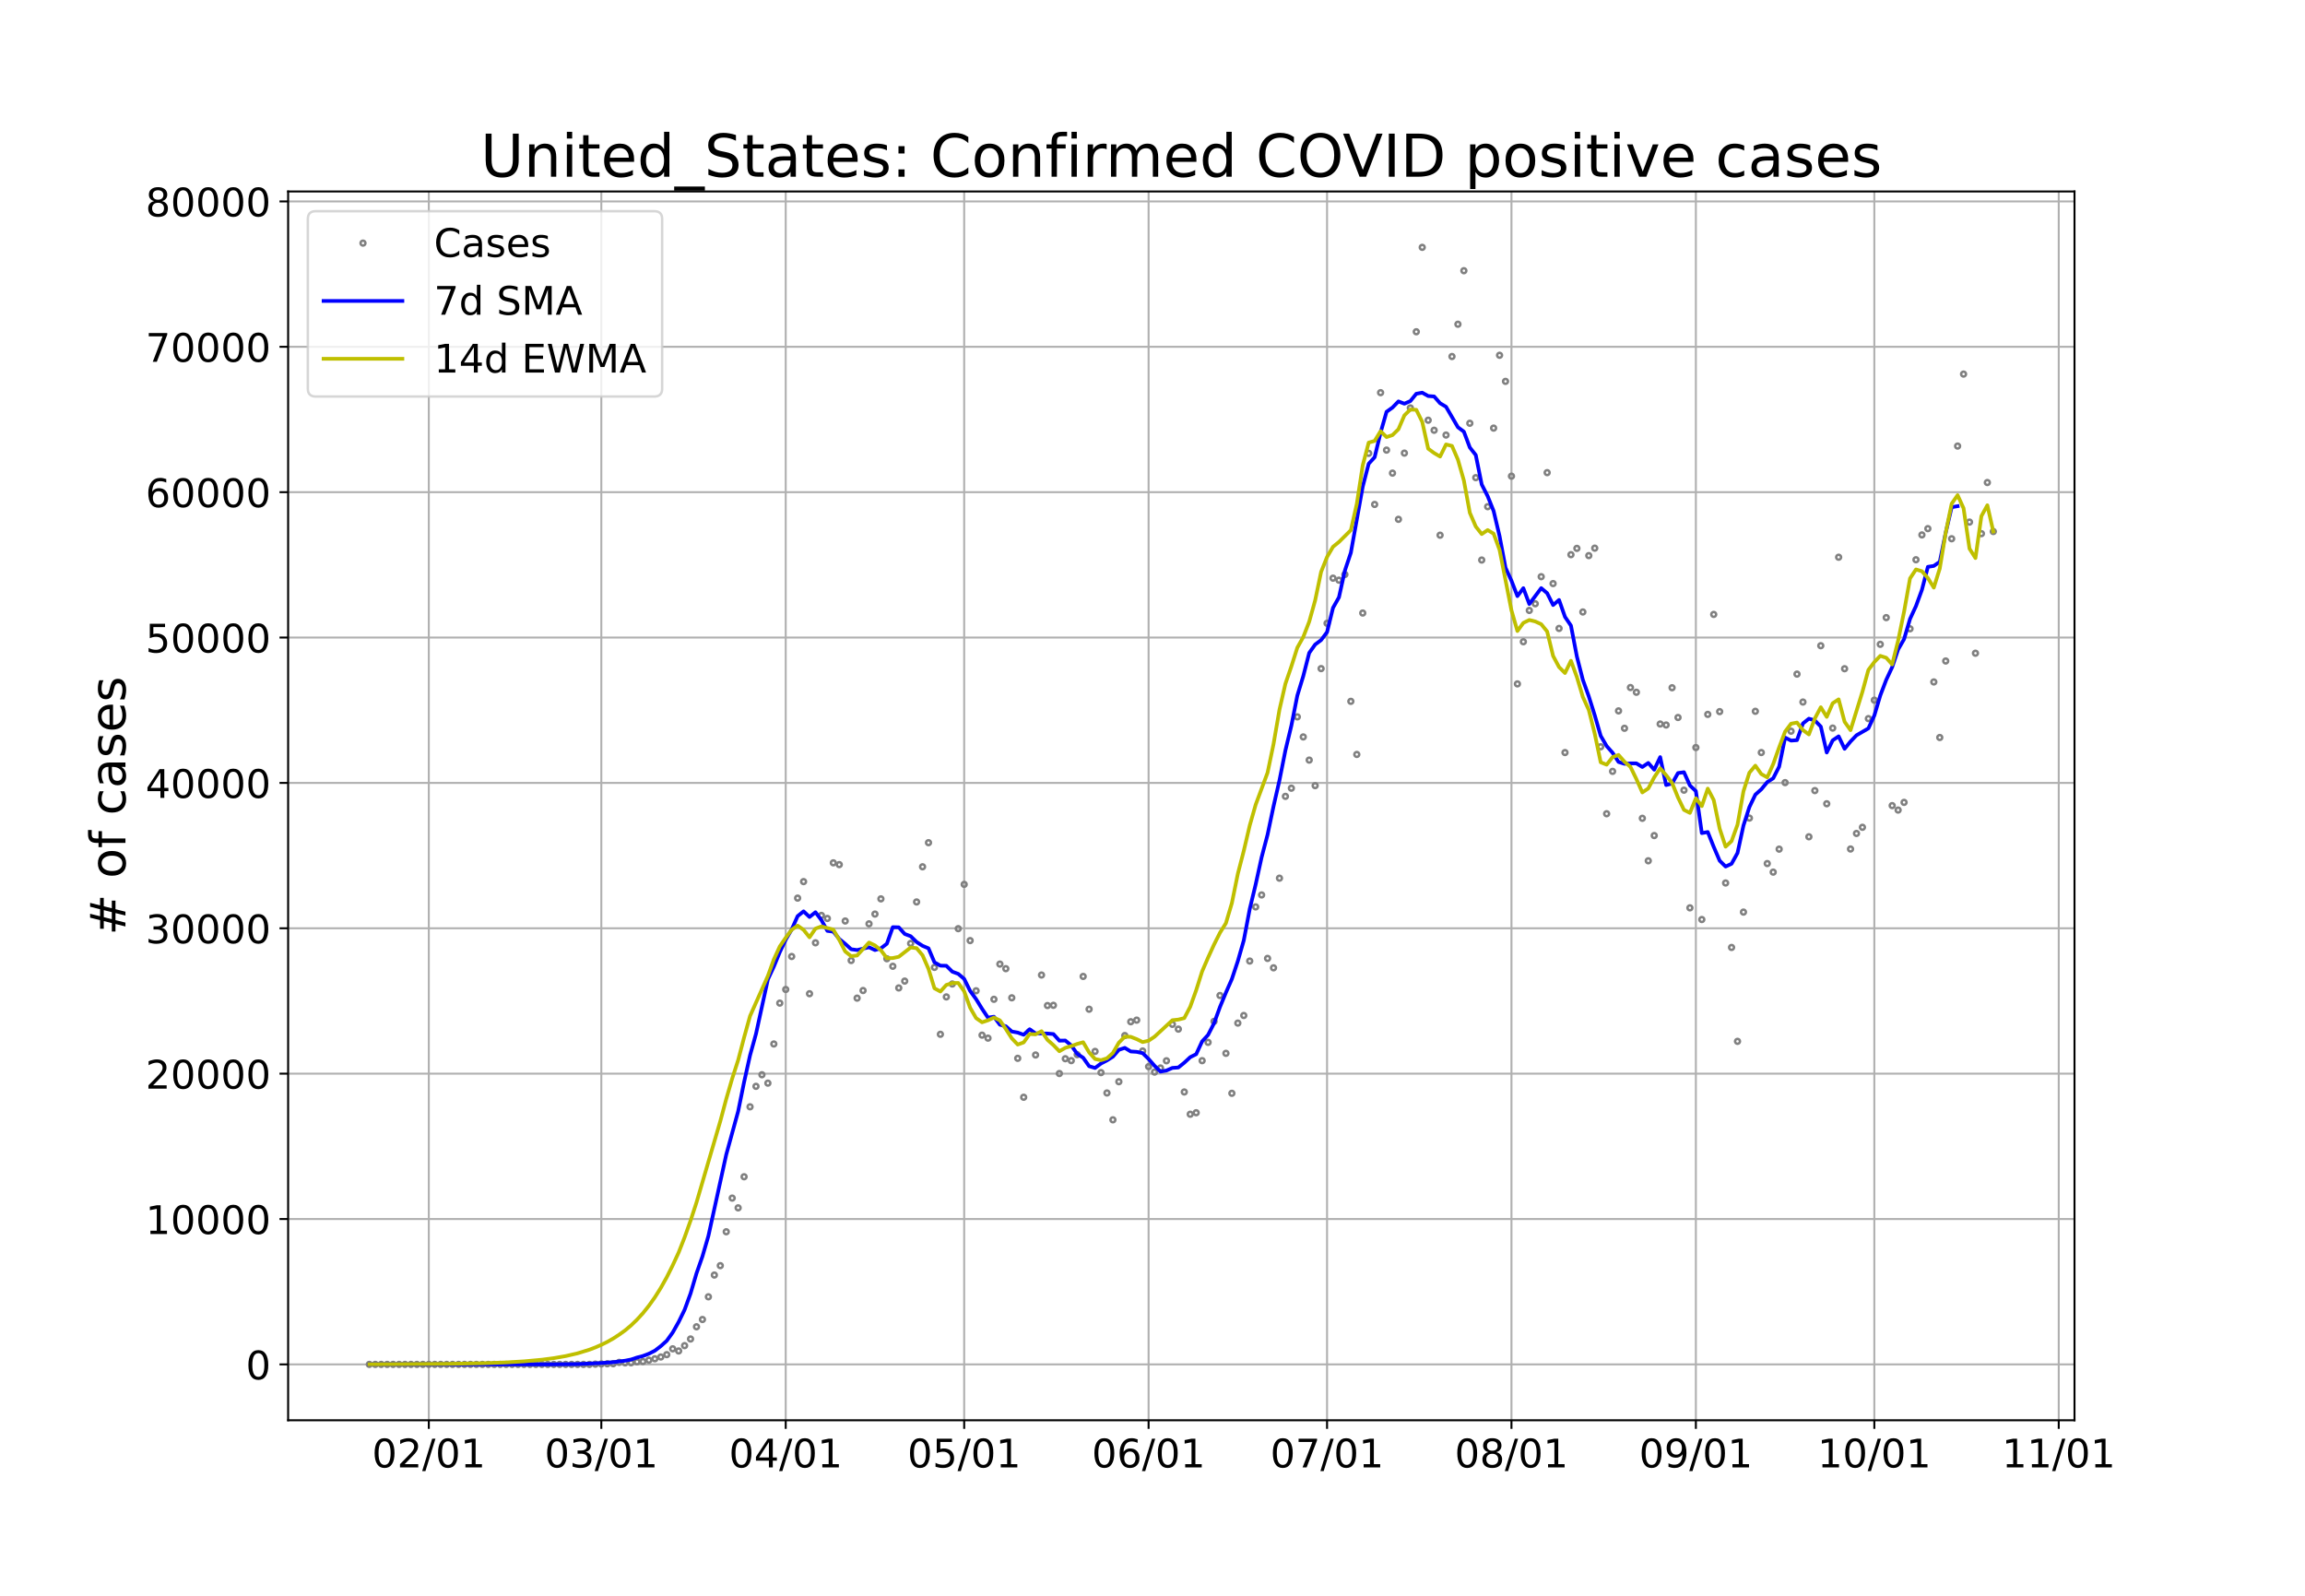 <?xml version="1.0" encoding="utf-8" standalone="no"?>
<!DOCTYPE svg PUBLIC "-//W3C//DTD SVG 1.1//EN"
  "http://www.w3.org/Graphics/SVG/1.1/DTD/svg11.dtd">
<!-- Created with matplotlib (https://matplotlib.org/) -->
<svg height="648pt" version="1.1" viewBox="0 0 936 648" width="936pt" xmlns="http://www.w3.org/2000/svg" xmlns:xlink="http://www.w3.org/1999/xlink">
 <defs>
  <style type="text/css">*{stroke-linecap:butt;stroke-linejoin:round;}</style>
 </defs>
 <g id="figure_1">
  <g id="patch_1">
   <path d="M 0 648 
L 936 648 
L 936 0 
L 0 0 
z
" style="fill:#ffffff;"/>
  </g>
  <g id="axes_1">
   <g id="patch_2">
    <path d="M 117 576.72 
L 842.4 576.72 
L 842.4 77.76 
L 117 77.76 
z
" style="fill:#ffffff;"/>
   </g>
   <g id="matplotlib.axis_1">
    <g id="xtick_1">
     <g id="line2d_1">
      <path clip-path="url(#pacda65e55d)" d="M 174.129 576.72 
L 174.129 77.76 
" style="fill:none;stroke:#b0b0b0;stroke-linecap:square;stroke-width:0.8;"/>
     </g>
     <g id="line2d_2">
      <defs>
       <path d="M 0 0 
L 0 3.5 
" id="m62ed94422a" style="stroke:#000000;stroke-width:0.8;"/>
      </defs>
      <g>
       <use style="stroke:#000000;stroke-width:0.8;" x="174.129" xlink:href="#m62ed94422a" y="576.72"/>
      </g>
     </g>
     <g id="text_1">
      <!-- 02/01 -->
      <g transform="translate(151.074 595.878)scale(0.16 -0.16)">
       <defs>
        <path d="M 31.781 66.406 
Q 24.172 66.406 20.328 58.906 
Q 16.5 51.422 16.5 36.375 
Q 16.5 21.391 20.328 13.891 
Q 24.172 6.391 31.781 6.391 
Q 39.453 6.391 43.281 13.891 
Q 47.125 21.391 47.125 36.375 
Q 47.125 51.422 43.281 58.906 
Q 39.453 66.406 31.781 66.406 
z
M 31.781 74.219 
Q 44.047 74.219 50.516 64.516 
Q 56.984 54.828 56.984 36.375 
Q 56.984 17.969 50.516 8.266 
Q 44.047 -1.422 31.781 -1.422 
Q 19.531 -1.422 13.062 8.266 
Q 6.594 17.969 6.594 36.375 
Q 6.594 54.828 13.062 64.516 
Q 19.531 74.219 31.781 74.219 
z
" id="DejaVuSans-48"/>
        <path d="M 19.188 8.297 
L 53.609 8.297 
L 53.609 0 
L 7.328 0 
L 7.328 8.297 
Q 12.938 14.109 22.625 23.891 
Q 32.328 33.688 34.812 36.531 
Q 39.547 41.844 41.422 45.531 
Q 43.312 49.219 43.312 52.781 
Q 43.312 58.594 39.234 62.25 
Q 35.156 65.922 28.609 65.922 
Q 23.969 65.922 18.812 64.312 
Q 13.672 62.703 7.812 59.422 
L 7.812 69.391 
Q 13.766 71.781 18.938 73 
Q 24.125 74.219 28.422 74.219 
Q 39.75 74.219 46.484 68.547 
Q 53.219 62.891 53.219 53.422 
Q 53.219 48.922 51.531 44.891 
Q 49.859 40.875 45.406 35.406 
Q 44.188 33.984 37.641 27.219 
Q 31.109 20.453 19.188 8.297 
z
" id="DejaVuSans-50"/>
        <path d="M 25.391 72.906 
L 33.688 72.906 
L 8.297 -9.281 
L 0 -9.281 
z
" id="DejaVuSans-47"/>
        <path d="M 12.406 8.297 
L 28.516 8.297 
L 28.516 63.922 
L 10.984 60.406 
L 10.984 69.391 
L 28.422 72.906 
L 38.281 72.906 
L 38.281 8.297 
L 54.391 8.297 
L 54.391 0 
L 12.406 0 
z
" id="DejaVuSans-49"/>
       </defs>
       <use xlink:href="#DejaVuSans-48"/>
       <use x="63.623" xlink:href="#DejaVuSans-50"/>
       <use x="127.246" xlink:href="#DejaVuSans-47"/>
       <use x="160.938" xlink:href="#DejaVuSans-48"/>
       <use x="224.561" xlink:href="#DejaVuSans-49"/>
      </g>
     </g>
    </g>
    <g id="xtick_2">
     <g id="line2d_3">
      <path clip-path="url(#pacda65e55d)" d="M 244.181 576.72 
L 244.181 77.76 
" style="fill:none;stroke:#b0b0b0;stroke-linecap:square;stroke-width:0.8;"/>
     </g>
     <g id="line2d_4">
      <g>
       <use style="stroke:#000000;stroke-width:0.8;" x="244.181" xlink:href="#m62ed94422a" y="576.72"/>
      </g>
     </g>
     <g id="text_2">
      <!-- 03/01 -->
      <g transform="translate(221.126 595.878)scale(0.16 -0.16)">
       <defs>
        <path d="M 40.578 39.312 
Q 47.656 37.797 51.625 33 
Q 55.609 28.219 55.609 21.188 
Q 55.609 10.406 48.188 4.484 
Q 40.766 -1.422 27.094 -1.422 
Q 22.516 -1.422 17.656 -0.516 
Q 12.797 0.391 7.625 2.203 
L 7.625 11.719 
Q 11.719 9.328 16.594 8.109 
Q 21.484 6.891 26.812 6.891 
Q 36.078 6.891 40.938 10.547 
Q 45.797 14.203 45.797 21.188 
Q 45.797 27.641 41.281 31.266 
Q 36.766 34.906 28.719 34.906 
L 20.219 34.906 
L 20.219 43.016 
L 29.109 43.016 
Q 36.375 43.016 40.234 45.922 
Q 44.094 48.828 44.094 54.297 
Q 44.094 59.906 40.109 62.906 
Q 36.141 65.922 28.719 65.922 
Q 24.656 65.922 20.016 65.031 
Q 15.375 64.156 9.812 62.312 
L 9.812 71.094 
Q 15.438 72.656 20.344 73.438 
Q 25.25 74.219 29.594 74.219 
Q 40.828 74.219 47.359 69.109 
Q 53.906 64.016 53.906 55.328 
Q 53.906 49.266 50.438 45.094 
Q 46.969 40.922 40.578 39.312 
z
" id="DejaVuSans-51"/>
       </defs>
       <use xlink:href="#DejaVuSans-48"/>
       <use x="63.623" xlink:href="#DejaVuSans-51"/>
       <use x="127.246" xlink:href="#DejaVuSans-47"/>
       <use x="160.938" xlink:href="#DejaVuSans-48"/>
       <use x="224.561" xlink:href="#DejaVuSans-49"/>
      </g>
     </g>
    </g>
    <g id="xtick_3">
     <g id="line2d_5">
      <path clip-path="url(#pacda65e55d)" d="M 319.064 576.72 
L 319.064 77.76 
" style="fill:none;stroke:#b0b0b0;stroke-linecap:square;stroke-width:0.8;"/>
     </g>
     <g id="line2d_6">
      <g>
       <use style="stroke:#000000;stroke-width:0.8;" x="319.064" xlink:href="#m62ed94422a" y="576.72"/>
      </g>
     </g>
     <g id="text_3">
      <!-- 04/01 -->
      <g transform="translate(296.009 595.878)scale(0.16 -0.16)">
       <defs>
        <path d="M 37.797 64.312 
L 12.891 25.391 
L 37.797 25.391 
z
M 35.203 72.906 
L 47.609 72.906 
L 47.609 25.391 
L 58.016 25.391 
L 58.016 17.188 
L 47.609 17.188 
L 47.609 0 
L 37.797 0 
L 37.797 17.188 
L 4.891 17.188 
L 4.891 26.703 
z
" id="DejaVuSans-52"/>
       </defs>
       <use xlink:href="#DejaVuSans-48"/>
       <use x="63.623" xlink:href="#DejaVuSans-52"/>
       <use x="127.246" xlink:href="#DejaVuSans-47"/>
       <use x="160.938" xlink:href="#DejaVuSans-48"/>
       <use x="224.561" xlink:href="#DejaVuSans-49"/>
      </g>
     </g>
    </g>
    <g id="xtick_4">
     <g id="line2d_7">
      <path clip-path="url(#pacda65e55d)" d="M 391.531 576.72 
L 391.531 77.76 
" style="fill:none;stroke:#b0b0b0;stroke-linecap:square;stroke-width:0.8;"/>
     </g>
     <g id="line2d_8">
      <g>
       <use style="stroke:#000000;stroke-width:0.8;" x="391.531" xlink:href="#m62ed94422a" y="576.72"/>
      </g>
     </g>
     <g id="text_4">
      <!-- 05/01 -->
      <g transform="translate(368.476 595.878)scale(0.16 -0.16)">
       <defs>
        <path d="M 10.797 72.906 
L 49.516 72.906 
L 49.516 64.594 
L 19.828 64.594 
L 19.828 46.734 
Q 21.969 47.469 24.109 47.828 
Q 26.266 48.188 28.422 48.188 
Q 40.625 48.188 47.75 41.5 
Q 54.891 34.812 54.891 23.391 
Q 54.891 11.625 47.562 5.094 
Q 40.234 -1.422 26.906 -1.422 
Q 22.312 -1.422 17.547 -0.641 
Q 12.797 0.141 7.719 1.703 
L 7.719 11.625 
Q 12.109 9.234 16.797 8.062 
Q 21.484 6.891 26.703 6.891 
Q 35.156 6.891 40.078 11.328 
Q 45.016 15.766 45.016 23.391 
Q 45.016 31 40.078 35.438 
Q 35.156 39.891 26.703 39.891 
Q 22.75 39.891 18.812 39.016 
Q 14.891 38.141 10.797 36.281 
z
" id="DejaVuSans-53"/>
       </defs>
       <use xlink:href="#DejaVuSans-48"/>
       <use x="63.623" xlink:href="#DejaVuSans-53"/>
       <use x="127.246" xlink:href="#DejaVuSans-47"/>
       <use x="160.938" xlink:href="#DejaVuSans-48"/>
       <use x="224.561" xlink:href="#DejaVuSans-49"/>
      </g>
     </g>
    </g>
    <g id="xtick_5">
     <g id="line2d_9">
      <path clip-path="url(#pacda65e55d)" d="M 466.414 576.72 
L 466.414 77.76 
" style="fill:none;stroke:#b0b0b0;stroke-linecap:square;stroke-width:0.8;"/>
     </g>
     <g id="line2d_10">
      <g>
       <use style="stroke:#000000;stroke-width:0.8;" x="466.414" xlink:href="#m62ed94422a" y="576.72"/>
      </g>
     </g>
     <g id="text_5">
      <!-- 06/01 -->
      <g transform="translate(443.359 595.878)scale(0.16 -0.16)">
       <defs>
        <path d="M 33.016 40.375 
Q 26.375 40.375 22.484 35.828 
Q 18.609 31.297 18.609 23.391 
Q 18.609 15.531 22.484 10.953 
Q 26.375 6.391 33.016 6.391 
Q 39.656 6.391 43.531 10.953 
Q 47.406 15.531 47.406 23.391 
Q 47.406 31.297 43.531 35.828 
Q 39.656 40.375 33.016 40.375 
z
M 52.594 71.297 
L 52.594 62.312 
Q 48.875 64.062 45.094 64.984 
Q 41.312 65.922 37.594 65.922 
Q 27.828 65.922 22.672 59.328 
Q 17.531 52.734 16.797 39.406 
Q 19.672 43.656 24.016 45.922 
Q 28.375 48.188 33.594 48.188 
Q 44.578 48.188 50.953 41.516 
Q 57.328 34.859 57.328 23.391 
Q 57.328 12.156 50.688 5.359 
Q 44.047 -1.422 33.016 -1.422 
Q 20.359 -1.422 13.672 8.266 
Q 6.984 17.969 6.984 36.375 
Q 6.984 53.656 15.188 63.938 
Q 23.391 74.219 37.203 74.219 
Q 40.922 74.219 44.703 73.484 
Q 48.484 72.75 52.594 71.297 
z
" id="DejaVuSans-54"/>
       </defs>
       <use xlink:href="#DejaVuSans-48"/>
       <use x="63.623" xlink:href="#DejaVuSans-54"/>
       <use x="127.246" xlink:href="#DejaVuSans-47"/>
       <use x="160.938" xlink:href="#DejaVuSans-48"/>
       <use x="224.561" xlink:href="#DejaVuSans-49"/>
      </g>
     </g>
    </g>
    <g id="xtick_6">
     <g id="line2d_11">
      <path clip-path="url(#pacda65e55d)" d="M 538.882 576.72 
L 538.882 77.76 
" style="fill:none;stroke:#b0b0b0;stroke-linecap:square;stroke-width:0.8;"/>
     </g>
     <g id="line2d_12">
      <g>
       <use style="stroke:#000000;stroke-width:0.8;" x="538.882" xlink:href="#m62ed94422a" y="576.72"/>
      </g>
     </g>
     <g id="text_6">
      <!-- 07/01 -->
      <g transform="translate(515.827 595.878)scale(0.16 -0.16)">
       <defs>
        <path d="M 8.203 72.906 
L 55.078 72.906 
L 55.078 68.703 
L 28.609 0 
L 18.312 0 
L 43.219 64.594 
L 8.203 64.594 
z
" id="DejaVuSans-55"/>
       </defs>
       <use xlink:href="#DejaVuSans-48"/>
       <use x="63.623" xlink:href="#DejaVuSans-55"/>
       <use x="127.246" xlink:href="#DejaVuSans-47"/>
       <use x="160.938" xlink:href="#DejaVuSans-48"/>
       <use x="224.561" xlink:href="#DejaVuSans-49"/>
      </g>
     </g>
    </g>
    <g id="xtick_7">
     <g id="line2d_13">
      <path clip-path="url(#pacda65e55d)" d="M 613.765 576.72 
L 613.765 77.76 
" style="fill:none;stroke:#b0b0b0;stroke-linecap:square;stroke-width:0.8;"/>
     </g>
     <g id="line2d_14">
      <g>
       <use style="stroke:#000000;stroke-width:0.8;" x="613.765" xlink:href="#m62ed94422a" y="576.72"/>
      </g>
     </g>
     <g id="text_7">
      <!-- 08/01 -->
      <g transform="translate(590.71 595.878)scale(0.16 -0.16)">
       <defs>
        <path d="M 31.781 34.625 
Q 24.75 34.625 20.719 30.859 
Q 16.703 27.094 16.703 20.516 
Q 16.703 13.922 20.719 10.156 
Q 24.75 6.391 31.781 6.391 
Q 38.812 6.391 42.859 10.172 
Q 46.922 13.969 46.922 20.516 
Q 46.922 27.094 42.891 30.859 
Q 38.875 34.625 31.781 34.625 
z
M 21.922 38.812 
Q 15.578 40.375 12.031 44.719 
Q 8.5 49.078 8.5 55.328 
Q 8.5 64.062 14.719 69.141 
Q 20.953 74.219 31.781 74.219 
Q 42.672 74.219 48.875 69.141 
Q 55.078 64.062 55.078 55.328 
Q 55.078 49.078 51.531 44.719 
Q 48 40.375 41.703 38.812 
Q 48.828 37.156 52.797 32.312 
Q 56.781 27.484 56.781 20.516 
Q 56.781 9.906 50.312 4.234 
Q 43.844 -1.422 31.781 -1.422 
Q 19.734 -1.422 13.25 4.234 
Q 6.781 9.906 6.781 20.516 
Q 6.781 27.484 10.781 32.312 
Q 14.797 37.156 21.922 38.812 
z
M 18.312 54.391 
Q 18.312 48.734 21.844 45.562 
Q 25.391 42.391 31.781 42.391 
Q 38.141 42.391 41.719 45.562 
Q 45.312 48.734 45.312 54.391 
Q 45.312 60.062 41.719 63.234 
Q 38.141 66.406 31.781 66.406 
Q 25.391 66.406 21.844 63.234 
Q 18.312 60.062 18.312 54.391 
z
" id="DejaVuSans-56"/>
       </defs>
       <use xlink:href="#DejaVuSans-48"/>
       <use x="63.623" xlink:href="#DejaVuSans-56"/>
       <use x="127.246" xlink:href="#DejaVuSans-47"/>
       <use x="160.938" xlink:href="#DejaVuSans-48"/>
       <use x="224.561" xlink:href="#DejaVuSans-49"/>
      </g>
     </g>
    </g>
    <g id="xtick_8">
     <g id="line2d_15">
      <path clip-path="url(#pacda65e55d)" d="M 688.648 576.72 
L 688.648 77.76 
" style="fill:none;stroke:#b0b0b0;stroke-linecap:square;stroke-width:0.8;"/>
     </g>
     <g id="line2d_16">
      <g>
       <use style="stroke:#000000;stroke-width:0.8;" x="688.648" xlink:href="#m62ed94422a" y="576.72"/>
      </g>
     </g>
     <g id="text_8">
      <!-- 09/01 -->
      <g transform="translate(665.593 595.878)scale(0.16 -0.16)">
       <defs>
        <path d="M 10.984 1.516 
L 10.984 10.5 
Q 14.703 8.734 18.5 7.812 
Q 22.312 6.891 25.984 6.891 
Q 35.75 6.891 40.891 13.453 
Q 46.047 20.016 46.781 33.406 
Q 43.953 29.203 39.594 26.953 
Q 35.25 24.703 29.984 24.703 
Q 19.047 24.703 12.672 31.312 
Q 6.297 37.938 6.297 49.422 
Q 6.297 60.641 12.938 67.422 
Q 19.578 74.219 30.609 74.219 
Q 43.266 74.219 49.922 64.516 
Q 56.594 54.828 56.594 36.375 
Q 56.594 19.141 48.406 8.859 
Q 40.234 -1.422 26.422 -1.422 
Q 22.703 -1.422 18.891 -0.688 
Q 15.094 0.047 10.984 1.516 
z
M 30.609 32.422 
Q 37.25 32.422 41.125 36.953 
Q 45.016 41.5 45.016 49.422 
Q 45.016 57.281 41.125 61.844 
Q 37.25 66.406 30.609 66.406 
Q 23.969 66.406 20.094 61.844 
Q 16.219 57.281 16.219 49.422 
Q 16.219 41.5 20.094 36.953 
Q 23.969 32.422 30.609 32.422 
z
" id="DejaVuSans-57"/>
       </defs>
       <use xlink:href="#DejaVuSans-48"/>
       <use x="63.623" xlink:href="#DejaVuSans-57"/>
       <use x="127.246" xlink:href="#DejaVuSans-47"/>
       <use x="160.938" xlink:href="#DejaVuSans-48"/>
       <use x="224.561" xlink:href="#DejaVuSans-49"/>
      </g>
     </g>
    </g>
    <g id="xtick_9">
     <g id="line2d_17">
      <path clip-path="url(#pacda65e55d)" d="M 761.116 576.72 
L 761.116 77.76 
" style="fill:none;stroke:#b0b0b0;stroke-linecap:square;stroke-width:0.8;"/>
     </g>
     <g id="line2d_18">
      <g>
       <use style="stroke:#000000;stroke-width:0.8;" x="761.116" xlink:href="#m62ed94422a" y="576.72"/>
      </g>
     </g>
     <g id="text_9">
      <!-- 10/01 -->
      <g transform="translate(738.061 595.878)scale(0.16 -0.16)">
       <use xlink:href="#DejaVuSans-49"/>
       <use x="63.623" xlink:href="#DejaVuSans-48"/>
       <use x="127.246" xlink:href="#DejaVuSans-47"/>
       <use x="160.938" xlink:href="#DejaVuSans-48"/>
       <use x="224.561" xlink:href="#DejaVuSans-49"/>
      </g>
     </g>
    </g>
    <g id="xtick_10">
     <g id="line2d_19">
      <path clip-path="url(#pacda65e55d)" d="M 835.999 576.72 
L 835.999 77.76 
" style="fill:none;stroke:#b0b0b0;stroke-linecap:square;stroke-width:0.8;"/>
     </g>
     <g id="line2d_20">
      <g>
       <use style="stroke:#000000;stroke-width:0.8;" x="835.999" xlink:href="#m62ed94422a" y="576.72"/>
      </g>
     </g>
     <g id="text_10">
      <!-- 11/01 -->
      <g transform="translate(812.944 595.878)scale(0.16 -0.16)">
       <use xlink:href="#DejaVuSans-49"/>
       <use x="63.623" xlink:href="#DejaVuSans-49"/>
       <use x="127.246" xlink:href="#DejaVuSans-47"/>
       <use x="160.938" xlink:href="#DejaVuSans-48"/>
       <use x="224.561" xlink:href="#DejaVuSans-49"/>
      </g>
     </g>
    </g>
   </g>
   <g id="matplotlib.axis_2">
    <g id="ytick_1">
     <g id="line2d_21">
      <path clip-path="url(#pacda65e55d)" d="M 117 554.04 
L 842.4 554.04 
" style="fill:none;stroke:#b0b0b0;stroke-linecap:square;stroke-width:0.8;"/>
     </g>
     <g id="line2d_22">
      <defs>
       <path d="M 0 0 
L -3.5 0 
" id="m2fed194065" style="stroke:#000000;stroke-width:0.8;"/>
      </defs>
      <g>
       <use style="stroke:#000000;stroke-width:0.8;" x="117" xlink:href="#m2fed194065" y="554.04"/>
      </g>
     </g>
     <g id="text_11">
      <!-- 0 -->
      <g transform="translate(99.82 560.119)scale(0.16 -0.16)">
       <use xlink:href="#DejaVuSans-48"/>
      </g>
     </g>
    </g>
    <g id="ytick_2">
     <g id="line2d_23">
      <path clip-path="url(#pacda65e55d)" d="M 117 495.01 
L 842.4 495.01 
" style="fill:none;stroke:#b0b0b0;stroke-linecap:square;stroke-width:0.8;"/>
     </g>
     <g id="line2d_24">
      <g>
       <use style="stroke:#000000;stroke-width:0.8;" x="117" xlink:href="#m2fed194065" y="495.01"/>
      </g>
     </g>
     <g id="text_12">
      <!-- 10000 -->
      <g transform="translate(59.1 501.089)scale(0.16 -0.16)">
       <use xlink:href="#DejaVuSans-49"/>
       <use x="63.623" xlink:href="#DejaVuSans-48"/>
       <use x="127.246" xlink:href="#DejaVuSans-48"/>
       <use x="190.869" xlink:href="#DejaVuSans-48"/>
       <use x="254.492" xlink:href="#DejaVuSans-48"/>
      </g>
     </g>
    </g>
    <g id="ytick_3">
     <g id="line2d_25">
      <path clip-path="url(#pacda65e55d)" d="M 117 435.98 
L 842.4 435.98 
" style="fill:none;stroke:#b0b0b0;stroke-linecap:square;stroke-width:0.8;"/>
     </g>
     <g id="line2d_26">
      <g>
       <use style="stroke:#000000;stroke-width:0.8;" x="117" xlink:href="#m2fed194065" y="435.98"/>
      </g>
     </g>
     <g id="text_13">
      <!-- 20000 -->
      <g transform="translate(59.1 442.058)scale(0.16 -0.16)">
       <use xlink:href="#DejaVuSans-50"/>
       <use x="63.623" xlink:href="#DejaVuSans-48"/>
       <use x="127.246" xlink:href="#DejaVuSans-48"/>
       <use x="190.869" xlink:href="#DejaVuSans-48"/>
       <use x="254.492" xlink:href="#DejaVuSans-48"/>
      </g>
     </g>
    </g>
    <g id="ytick_4">
     <g id="line2d_27">
      <path clip-path="url(#pacda65e55d)" d="M 117 376.949 
L 842.4 376.949 
" style="fill:none;stroke:#b0b0b0;stroke-linecap:square;stroke-width:0.8;"/>
     </g>
     <g id="line2d_28">
      <g>
       <use style="stroke:#000000;stroke-width:0.8;" x="117" xlink:href="#m2fed194065" y="376.949"/>
      </g>
     </g>
     <g id="text_14">
      <!-- 30000 -->
      <g transform="translate(59.1 383.028)scale(0.16 -0.16)">
       <use xlink:href="#DejaVuSans-51"/>
       <use x="63.623" xlink:href="#DejaVuSans-48"/>
       <use x="127.246" xlink:href="#DejaVuSans-48"/>
       <use x="190.869" xlink:href="#DejaVuSans-48"/>
       <use x="254.492" xlink:href="#DejaVuSans-48"/>
      </g>
     </g>
    </g>
    <g id="ytick_5">
     <g id="line2d_29">
      <path clip-path="url(#pacda65e55d)" d="M 117 317.919 
L 842.4 317.919 
" style="fill:none;stroke:#b0b0b0;stroke-linecap:square;stroke-width:0.8;"/>
     </g>
     <g id="line2d_30">
      <g>
       <use style="stroke:#000000;stroke-width:0.8;" x="117" xlink:href="#m2fed194065" y="317.919"/>
      </g>
     </g>
     <g id="text_15">
      <!-- 40000 -->
      <g transform="translate(59.1 323.998)scale(0.16 -0.16)">
       <use xlink:href="#DejaVuSans-52"/>
       <use x="63.623" xlink:href="#DejaVuSans-48"/>
       <use x="127.246" xlink:href="#DejaVuSans-48"/>
       <use x="190.869" xlink:href="#DejaVuSans-48"/>
       <use x="254.492" xlink:href="#DejaVuSans-48"/>
      </g>
     </g>
    </g>
    <g id="ytick_6">
     <g id="line2d_31">
      <path clip-path="url(#pacda65e55d)" d="M 117 258.889 
L 842.4 258.889 
" style="fill:none;stroke:#b0b0b0;stroke-linecap:square;stroke-width:0.8;"/>
     </g>
     <g id="line2d_32">
      <g>
       <use style="stroke:#000000;stroke-width:0.8;" x="117" xlink:href="#m2fed194065" y="258.889"/>
      </g>
     </g>
     <g id="text_16">
      <!-- 50000 -->
      <g transform="translate(59.1 264.968)scale(0.16 -0.16)">
       <use xlink:href="#DejaVuSans-53"/>
       <use x="63.623" xlink:href="#DejaVuSans-48"/>
       <use x="127.246" xlink:href="#DejaVuSans-48"/>
       <use x="190.869" xlink:href="#DejaVuSans-48"/>
       <use x="254.492" xlink:href="#DejaVuSans-48"/>
      </g>
     </g>
    </g>
    <g id="ytick_7">
     <g id="line2d_33">
      <path clip-path="url(#pacda65e55d)" d="M 117 199.859 
L 842.4 199.859 
" style="fill:none;stroke:#b0b0b0;stroke-linecap:square;stroke-width:0.8;"/>
     </g>
     <g id="line2d_34">
      <g>
       <use style="stroke:#000000;stroke-width:0.8;" x="117" xlink:href="#m2fed194065" y="199.859"/>
      </g>
     </g>
     <g id="text_17">
      <!-- 60000 -->
      <g transform="translate(59.1 205.937)scale(0.16 -0.16)">
       <use xlink:href="#DejaVuSans-54"/>
       <use x="63.623" xlink:href="#DejaVuSans-48"/>
       <use x="127.246" xlink:href="#DejaVuSans-48"/>
       <use x="190.869" xlink:href="#DejaVuSans-48"/>
       <use x="254.492" xlink:href="#DejaVuSans-48"/>
      </g>
     </g>
    </g>
    <g id="ytick_8">
     <g id="line2d_35">
      <path clip-path="url(#pacda65e55d)" d="M 117 140.828 
L 842.4 140.828 
" style="fill:none;stroke:#b0b0b0;stroke-linecap:square;stroke-width:0.8;"/>
     </g>
     <g id="line2d_36">
      <g>
       <use style="stroke:#000000;stroke-width:0.8;" x="117" xlink:href="#m2fed194065" y="140.828"/>
      </g>
     </g>
     <g id="text_18">
      <!-- 70000 -->
      <g transform="translate(59.1 146.907)scale(0.16 -0.16)">
       <use xlink:href="#DejaVuSans-55"/>
       <use x="63.623" xlink:href="#DejaVuSans-48"/>
       <use x="127.246" xlink:href="#DejaVuSans-48"/>
       <use x="190.869" xlink:href="#DejaVuSans-48"/>
       <use x="254.492" xlink:href="#DejaVuSans-48"/>
      </g>
     </g>
    </g>
    <g id="ytick_9">
     <g id="line2d_37">
      <path clip-path="url(#pacda65e55d)" d="M 117 81.798 
L 842.4 81.798 
" style="fill:none;stroke:#b0b0b0;stroke-linecap:square;stroke-width:0.8;"/>
     </g>
     <g id="line2d_38">
      <g>
       <use style="stroke:#000000;stroke-width:0.8;" x="117" xlink:href="#m2fed194065" y="81.798"/>
      </g>
     </g>
     <g id="text_19">
      <!-- 80000 -->
      <g transform="translate(59.1 87.877)scale(0.16 -0.16)">
       <use xlink:href="#DejaVuSans-56"/>
       <use x="63.623" xlink:href="#DejaVuSans-48"/>
       <use x="127.246" xlink:href="#DejaVuSans-48"/>
       <use x="190.869" xlink:href="#DejaVuSans-48"/>
       <use x="254.492" xlink:href="#DejaVuSans-48"/>
      </g>
     </g>
    </g>
    <g id="text_20">
     <!-- # of cases -->
     <g transform="translate(50.941 379.813)rotate(-90)scale(0.2 -0.2)">
      <defs>
       <path d="M 51.125 44 
L 36.922 44 
L 32.812 27.688 
L 47.125 27.688 
z
M 43.797 71.781 
L 38.719 51.516 
L 52.984 51.516 
L 58.109 71.781 
L 65.922 71.781 
L 60.891 51.516 
L 76.125 51.516 
L 76.125 44 
L 58.984 44 
L 54.984 27.688 
L 70.516 27.688 
L 70.516 20.219 
L 53.078 20.219 
L 48 0 
L 40.188 0 
L 45.219 20.219 
L 30.906 20.219 
L 25.875 0 
L 18.016 0 
L 23.094 20.219 
L 7.719 20.219 
L 7.719 27.688 
L 24.906 27.688 
L 29 44 
L 13.281 44 
L 13.281 51.516 
L 30.906 51.516 
L 35.891 71.781 
z
" id="DejaVuSans-35"/>
       <path id="DejaVuSans-32"/>
       <path d="M 30.609 48.391 
Q 23.391 48.391 19.188 42.75 
Q 14.984 37.109 14.984 27.297 
Q 14.984 17.484 19.156 11.844 
Q 23.344 6.203 30.609 6.203 
Q 37.797 6.203 41.984 11.859 
Q 46.188 17.531 46.188 27.297 
Q 46.188 37.016 41.984 42.703 
Q 37.797 48.391 30.609 48.391 
z
M 30.609 56 
Q 42.328 56 49.016 48.375 
Q 55.719 40.766 55.719 27.297 
Q 55.719 13.875 49.016 6.219 
Q 42.328 -1.422 30.609 -1.422 
Q 18.844 -1.422 12.172 6.219 
Q 5.516 13.875 5.516 27.297 
Q 5.516 40.766 12.172 48.375 
Q 18.844 56 30.609 56 
z
" id="DejaVuSans-111"/>
       <path d="M 37.109 75.984 
L 37.109 68.5 
L 28.516 68.5 
Q 23.688 68.5 21.797 66.547 
Q 19.922 64.594 19.922 59.516 
L 19.922 54.688 
L 34.719 54.688 
L 34.719 47.703 
L 19.922 47.703 
L 19.922 0 
L 10.891 0 
L 10.891 47.703 
L 2.297 47.703 
L 2.297 54.688 
L 10.891 54.688 
L 10.891 58.5 
Q 10.891 67.625 15.141 71.797 
Q 19.391 75.984 28.609 75.984 
z
" id="DejaVuSans-102"/>
       <path d="M 48.781 52.594 
L 48.781 44.188 
Q 44.969 46.297 41.141 47.344 
Q 37.312 48.391 33.406 48.391 
Q 24.656 48.391 19.812 42.844 
Q 14.984 37.312 14.984 27.297 
Q 14.984 17.281 19.812 11.734 
Q 24.656 6.203 33.406 6.203 
Q 37.312 6.203 41.141 7.25 
Q 44.969 8.297 48.781 10.406 
L 48.781 2.094 
Q 45.016 0.344 40.984 -0.531 
Q 36.969 -1.422 32.422 -1.422 
Q 20.062 -1.422 12.781 6.344 
Q 5.516 14.109 5.516 27.297 
Q 5.516 40.672 12.859 48.328 
Q 20.219 56 33.016 56 
Q 37.156 56 41.109 55.141 
Q 45.062 54.297 48.781 52.594 
z
" id="DejaVuSans-99"/>
       <path d="M 34.281 27.484 
Q 23.391 27.484 19.188 25 
Q 14.984 22.516 14.984 16.5 
Q 14.984 11.719 18.141 8.906 
Q 21.297 6.109 26.703 6.109 
Q 34.188 6.109 38.703 11.406 
Q 43.219 16.703 43.219 25.484 
L 43.219 27.484 
z
M 52.203 31.203 
L 52.203 0 
L 43.219 0 
L 43.219 8.297 
Q 40.141 3.328 35.547 0.953 
Q 30.953 -1.422 24.312 -1.422 
Q 15.922 -1.422 10.953 3.297 
Q 6 8.016 6 15.922 
Q 6 25.141 12.172 29.828 
Q 18.359 34.516 30.609 34.516 
L 43.219 34.516 
L 43.219 35.406 
Q 43.219 41.609 39.141 45 
Q 35.062 48.391 27.688 48.391 
Q 23 48.391 18.547 47.266 
Q 14.109 46.141 10.016 43.891 
L 10.016 52.203 
Q 14.938 54.109 19.578 55.047 
Q 24.219 56 28.609 56 
Q 40.484 56 46.344 49.844 
Q 52.203 43.703 52.203 31.203 
z
" id="DejaVuSans-97"/>
       <path d="M 44.281 53.078 
L 44.281 44.578 
Q 40.484 46.531 36.375 47.5 
Q 32.281 48.484 27.875 48.484 
Q 21.188 48.484 17.844 46.438 
Q 14.5 44.391 14.5 40.281 
Q 14.5 37.156 16.891 35.375 
Q 19.281 33.594 26.516 31.984 
L 29.594 31.297 
Q 39.156 29.25 43.188 25.516 
Q 47.219 21.781 47.219 15.094 
Q 47.219 7.469 41.188 3.016 
Q 35.156 -1.422 24.609 -1.422 
Q 20.219 -1.422 15.453 -0.562 
Q 10.688 0.297 5.422 2 
L 5.422 11.281 
Q 10.406 8.688 15.234 7.391 
Q 20.062 6.109 24.812 6.109 
Q 31.156 6.109 34.562 8.281 
Q 37.984 10.453 37.984 14.406 
Q 37.984 18.062 35.516 20.016 
Q 33.062 21.969 24.703 23.781 
L 21.578 24.516 
Q 13.234 26.266 9.516 29.906 
Q 5.812 33.547 5.812 39.891 
Q 5.812 47.609 11.281 51.797 
Q 16.75 56 26.812 56 
Q 31.781 56 36.172 55.266 
Q 40.578 54.547 44.281 53.078 
z
" id="DejaVuSans-115"/>
       <path d="M 56.203 29.594 
L 56.203 25.203 
L 14.891 25.203 
Q 15.484 15.922 20.484 11.062 
Q 25.484 6.203 34.422 6.203 
Q 39.594 6.203 44.453 7.469 
Q 49.312 8.734 54.109 11.281 
L 54.109 2.781 
Q 49.266 0.734 44.188 -0.344 
Q 39.109 -1.422 33.891 -1.422 
Q 20.797 -1.422 13.156 6.188 
Q 5.516 13.812 5.516 26.812 
Q 5.516 40.234 12.766 48.109 
Q 20.016 56 32.328 56 
Q 43.359 56 49.781 48.891 
Q 56.203 41.797 56.203 29.594 
z
M 47.219 32.234 
Q 47.125 39.594 43.094 43.984 
Q 39.062 48.391 32.422 48.391 
Q 24.906 48.391 20.391 44.141 
Q 15.875 39.891 15.188 32.172 
z
" id="DejaVuSans-101"/>
      </defs>
      <use xlink:href="#DejaVuSans-35"/>
      <use x="83.789" xlink:href="#DejaVuSans-32"/>
      <use x="115.576" xlink:href="#DejaVuSans-111"/>
      <use x="176.758" xlink:href="#DejaVuSans-102"/>
      <use x="211.963" xlink:href="#DejaVuSans-32"/>
      <use x="243.75" xlink:href="#DejaVuSans-99"/>
      <use x="298.73" xlink:href="#DejaVuSans-97"/>
      <use x="360.01" xlink:href="#DejaVuSans-115"/>
      <use x="412.109" xlink:href="#DejaVuSans-101"/>
      <use x="473.633" xlink:href="#DejaVuSans-115"/>
     </g>
    </g>
   </g>
   <g id="line2d_39">
    <path clip-path="url(#pacda65e55d)" d="M 809.427 215.832 
L 807.012 195.939 
L 804.596 216.694 
L 802.181 265.252 
L 799.765 212.001 
L 797.349 151.903 
L 794.934 181.134 
L 792.518 218.766 
L 790.103 268.41 
L 787.687 299.478 
L 785.271 276.917 
L 782.856 214.663 
L 780.44 217.214 
L 778.025 227.296 
L 775.609 255.335 
L 773.194 325.823 
L 770.778 328.94 
L 768.362 327.134 
L 765.947 250.79 
L 763.531 261.64 
L 761.116 284.307 
L 758.7 291.804 
L 756.284 335.941 
L 753.869 338.438 
L 751.453 344.754 
L 749.038 271.545 
L 746.622 226.269 
L 744.206 295.653 
L 741.791 326.378 
L 739.375 262.201 
L 736.96 321.036 
L 734.544 339.79 
L 732.129 285.075 
L 729.713 273.729 
L 727.297 296.916 
L 724.882 317.795 
L 722.466 344.807 
L 720.051 354.14 
L 717.635 350.663 
L 715.219 305.582 
L 712.804 288.835 
L 710.388 332.199 
L 707.973 370.373 
L 705.557 422.857 
L 703.142 384.73 
L 700.726 358.55 
L 698.31 288.965 
L 695.895 249.497 
L 693.479 290.092 
L 691.064 373.39 
L 688.648 303.557 
L 686.232 368.65 
L 683.817 320.865 
L 681.401 291.35 
L 678.986 279.266 
L 676.57 294.401 
L 674.155 293.994 
L 671.739 339.294 
L 669.323 349.542 
L 666.908 332.287 
L 664.492 281.108 
L 662.077 279.189 
L 659.661 295.736 
L 657.245 288.67 
L 654.83 313.226 
L 652.414 330.434 
L 649.999 303.238 
L 647.583 222.591 
L 645.168 225.619 
L 642.752 248.505 
L 640.336 222.68 
L 637.921 225.236 
L 635.505 305.588 
L 633.09 255.188 
L 630.674 236.977 
L 628.258 191.919 
L 625.843 234.173 
L 623.427 245.17 
L 621.012 247.874 
L 618.596 260.583 
L 616.181 277.708 
L 613.765 193.359 
L 611.349 154.86 
L 608.934 144.264 
L 606.518 173.838 
L 604.103 205.744 
L 601.687 227.414 
L 599.271 193.956 
L 596.856 171.872 
L 594.44 109.926 
L 592.025 131.661 
L 589.609 144.766 
L 587.194 176.66 
L 584.778 217.326 
L 582.362 174.712 
L 579.947 170.633 
L 577.531 100.44 
L 575.116 134.713 
L 572.7 165.639 
L 570.284 183.997 
L 567.869 210.88 
L 565.453 192.114 
L 563.038 182.769 
L 560.622 159.447 
L 558.206 204.835 
L 555.791 184.086 
L 553.375 248.931 
L 550.96 306.355 
L 548.544 284.791 
L 546.129 233.282 
L 543.713 235.584 
L 541.297 234.775 
L 536.466 271.498 
L 534.051 319.023 
L 531.635 308.651 
L 529.219 299.242 
L 526.804 291.102 
L 524.388 320.062 
L 521.973 323.379 
L 519.557 356.602 
L 517.142 393 
L 514.726 389.18 
L 512.31 363.408 
L 509.895 368.266 
L 505.064 412.362 
L 502.648 415.449 
L 500.232 443.955 
L 497.817 427.721 
L 495.401 404.245 
L 492.986 414.746 
L 490.57 423.27 
L 488.155 430.702 
L 485.739 451.847 
L 483.323 452.455 
L 480.908 443.417 
L 478.492 417.893 
L 476.077 415.945 
L 473.661 430.749 
L 471.245 433.677 
L 468.83 435.336 
L 466.414 433.117 
L 463.999 426.783 
L 461.583 414.245 
L 459.168 414.894 
L 456.752 420.502 
L 454.336 439.244 
L 451.921 454.722 
L 449.505 443.825 
L 444.674 426.942 
L 442.258 409.811 
L 439.843 396.5 
L 437.427 428.258 
L 435.012 430.685 
L 432.596 429.911 
L 430.181 435.926 
L 427.765 408.224 
L 425.349 408.324 
L 422.934 395.928 
L 420.518 428.394 
L 418.103 418.92 
L 415.687 445.56 
L 413.271 429.752 
L 410.856 405.178 
L 408.44 393.348 
L 406.025 391.488 
L 403.609 405.786 
L 401.194 421.553 
L 398.778 420.342 
L 396.362 402.326 
L 393.947 381.943 
L 391.531 359.116 
L 389.116 377.097 
L 386.7 399.57 
L 384.284 404.812 
L 381.869 419.994 
L 379.453 392.828 
L 377.038 342.186 
L 374.622 351.974 
L 372.206 366.253 
L 369.791 383.094 
L 367.375 398.395 
L 364.96 401.169 
L 362.544 392.374 
L 360.129 389.304 
L 357.713 365.002 
L 355.297 371.176 
L 352.882 375.137 
L 350.466 402.22 
L 348.051 405.313 
L 345.635 390.03 
L 343.219 373.992 
L 340.804 351.094 
L 338.388 350.368 
L 335.973 372.953 
L 333.557 371.725 
L 331.142 382.841 
L 328.726 403.513 
L 326.31 357.989 
L 323.895 364.695 
L 321.479 388.401 
L 319.064 401.795 
L 316.648 407.332 
L 311.817 439.828 
L 309.401 436.422 
L 306.986 441.127 
L 304.57 449.438 
L 302.155 477.844 
L 299.739 490.47 
L 297.323 486.515 
L 292.492 513.941 
L 290.077 517.754 
L 285.245 535.806 
L 282.83 538.763 
L 280.414 543.722 
L 277.999 546.419 
L 275.583 548.586 
L 273.168 547.712 
L 270.752 550.079 
L 268.336 551.035 
L 265.921 551.756 
L 261.09 552.871 
L 258.674 552.989 
L 256.258 553.379 
L 253.843 553.408 
L 251.427 553.219 
L 249.012 553.757 
L 241.765 553.934 
L 236.934 554.04 
L 149.973 554.04 
L 149.973 554.04 
" style="fill:none;"/>
    <defs>
     <path d="M 0 1 
C 0.265 1 0.52 0.895 0.707 0.707 
C 0.895 0.52 1 0.265 1 0 
C 1 -0.265 0.895 -0.52 0.707 -0.707 
C 0.52 -0.895 0.265 -1 0 -1 
C -0.265 -1 -0.52 -0.895 -0.707 -0.707 
C -0.895 -0.52 -1 -0.265 -1 0 
C -1 0.265 -0.895 0.52 -0.707 0.707 
C -0.52 0.895 -0.265 1 0 1 
z
" id="m0c09530efe" style="stroke:#808080;"/>
    </defs>
    <g clip-path="url(#pacda65e55d)">
     <use style="fill-opacity:0;stroke:#808080;" x="809.427" xlink:href="#m0c09530efe" y="215.832"/>
     <use style="fill-opacity:0;stroke:#808080;" x="807.012" xlink:href="#m0c09530efe" y="195.939"/>
     <use style="fill-opacity:0;stroke:#808080;" x="804.596" xlink:href="#m0c09530efe" y="216.694"/>
     <use style="fill-opacity:0;stroke:#808080;" x="802.181" xlink:href="#m0c09530efe" y="265.252"/>
     <use style="fill-opacity:0;stroke:#808080;" x="799.765" xlink:href="#m0c09530efe" y="212.001"/>
     <use style="fill-opacity:0;stroke:#808080;" x="797.349" xlink:href="#m0c09530efe" y="151.903"/>
     <use style="fill-opacity:0;stroke:#808080;" x="794.934" xlink:href="#m0c09530efe" y="181.134"/>
     <use style="fill-opacity:0;stroke:#808080;" x="792.518" xlink:href="#m0c09530efe" y="218.766"/>
     <use style="fill-opacity:0;stroke:#808080;" x="790.103" xlink:href="#m0c09530efe" y="268.41"/>
     <use style="fill-opacity:0;stroke:#808080;" x="787.687" xlink:href="#m0c09530efe" y="299.478"/>
     <use style="fill-opacity:0;stroke:#808080;" x="785.271" xlink:href="#m0c09530efe" y="276.917"/>
     <use style="fill-opacity:0;stroke:#808080;" x="782.856" xlink:href="#m0c09530efe" y="214.663"/>
     <use style="fill-opacity:0;stroke:#808080;" x="780.44" xlink:href="#m0c09530efe" y="217.214"/>
     <use style="fill-opacity:0;stroke:#808080;" x="778.025" xlink:href="#m0c09530efe" y="227.296"/>
     <use style="fill-opacity:0;stroke:#808080;" x="775.609" xlink:href="#m0c09530efe" y="255.335"/>
     <use style="fill-opacity:0;stroke:#808080;" x="773.194" xlink:href="#m0c09530efe" y="325.823"/>
     <use style="fill-opacity:0;stroke:#808080;" x="770.778" xlink:href="#m0c09530efe" y="328.94"/>
     <use style="fill-opacity:0;stroke:#808080;" x="768.362" xlink:href="#m0c09530efe" y="327.134"/>
     <use style="fill-opacity:0;stroke:#808080;" x="765.947" xlink:href="#m0c09530efe" y="250.79"/>
     <use style="fill-opacity:0;stroke:#808080;" x="763.531" xlink:href="#m0c09530efe" y="261.64"/>
     <use style="fill-opacity:0;stroke:#808080;" x="761.116" xlink:href="#m0c09530efe" y="284.307"/>
     <use style="fill-opacity:0;stroke:#808080;" x="758.7" xlink:href="#m0c09530efe" y="291.804"/>
     <use style="fill-opacity:0;stroke:#808080;" x="756.284" xlink:href="#m0c09530efe" y="335.941"/>
     <use style="fill-opacity:0;stroke:#808080;" x="753.869" xlink:href="#m0c09530efe" y="338.438"/>
     <use style="fill-opacity:0;stroke:#808080;" x="751.453" xlink:href="#m0c09530efe" y="344.754"/>
     <use style="fill-opacity:0;stroke:#808080;" x="749.038" xlink:href="#m0c09530efe" y="271.545"/>
     <use style="fill-opacity:0;stroke:#808080;" x="746.622" xlink:href="#m0c09530efe" y="226.269"/>
     <use style="fill-opacity:0;stroke:#808080;" x="744.206" xlink:href="#m0c09530efe" y="295.653"/>
     <use style="fill-opacity:0;stroke:#808080;" x="741.791" xlink:href="#m0c09530efe" y="326.378"/>
     <use style="fill-opacity:0;stroke:#808080;" x="739.375" xlink:href="#m0c09530efe" y="262.201"/>
     <use style="fill-opacity:0;stroke:#808080;" x="736.96" xlink:href="#m0c09530efe" y="321.036"/>
     <use style="fill-opacity:0;stroke:#808080;" x="734.544" xlink:href="#m0c09530efe" y="339.79"/>
     <use style="fill-opacity:0;stroke:#808080;" x="732.129" xlink:href="#m0c09530efe" y="285.075"/>
     <use style="fill-opacity:0;stroke:#808080;" x="729.713" xlink:href="#m0c09530efe" y="273.729"/>
     <use style="fill-opacity:0;stroke:#808080;" x="727.297" xlink:href="#m0c09530efe" y="296.916"/>
     <use style="fill-opacity:0;stroke:#808080;" x="724.882" xlink:href="#m0c09530efe" y="317.795"/>
     <use style="fill-opacity:0;stroke:#808080;" x="722.466" xlink:href="#m0c09530efe" y="344.807"/>
     <use style="fill-opacity:0;stroke:#808080;" x="720.051" xlink:href="#m0c09530efe" y="354.14"/>
     <use style="fill-opacity:0;stroke:#808080;" x="717.635" xlink:href="#m0c09530efe" y="350.663"/>
     <use style="fill-opacity:0;stroke:#808080;" x="715.219" xlink:href="#m0c09530efe" y="305.582"/>
     <use style="fill-opacity:0;stroke:#808080;" x="712.804" xlink:href="#m0c09530efe" y="288.835"/>
     <use style="fill-opacity:0;stroke:#808080;" x="710.388" xlink:href="#m0c09530efe" y="332.199"/>
     <use style="fill-opacity:0;stroke:#808080;" x="707.973" xlink:href="#m0c09530efe" y="370.373"/>
     <use style="fill-opacity:0;stroke:#808080;" x="705.557" xlink:href="#m0c09530efe" y="422.857"/>
     <use style="fill-opacity:0;stroke:#808080;" x="703.142" xlink:href="#m0c09530efe" y="384.73"/>
     <use style="fill-opacity:0;stroke:#808080;" x="700.726" xlink:href="#m0c09530efe" y="358.55"/>
     <use style="fill-opacity:0;stroke:#808080;" x="698.31" xlink:href="#m0c09530efe" y="288.965"/>
     <use style="fill-opacity:0;stroke:#808080;" x="695.895" xlink:href="#m0c09530efe" y="249.497"/>
     <use style="fill-opacity:0;stroke:#808080;" x="693.479" xlink:href="#m0c09530efe" y="290.092"/>
     <use style="fill-opacity:0;stroke:#808080;" x="691.064" xlink:href="#m0c09530efe" y="373.39"/>
     <use style="fill-opacity:0;stroke:#808080;" x="688.648" xlink:href="#m0c09530efe" y="303.557"/>
     <use style="fill-opacity:0;stroke:#808080;" x="686.232" xlink:href="#m0c09530efe" y="368.65"/>
     <use style="fill-opacity:0;stroke:#808080;" x="683.817" xlink:href="#m0c09530efe" y="320.865"/>
     <use style="fill-opacity:0;stroke:#808080;" x="681.401" xlink:href="#m0c09530efe" y="291.35"/>
     <use style="fill-opacity:0;stroke:#808080;" x="678.986" xlink:href="#m0c09530efe" y="279.266"/>
     <use style="fill-opacity:0;stroke:#808080;" x="676.57" xlink:href="#m0c09530efe" y="294.401"/>
     <use style="fill-opacity:0;stroke:#808080;" x="674.155" xlink:href="#m0c09530efe" y="293.994"/>
     <use style="fill-opacity:0;stroke:#808080;" x="671.739" xlink:href="#m0c09530efe" y="339.294"/>
     <use style="fill-opacity:0;stroke:#808080;" x="669.323" xlink:href="#m0c09530efe" y="349.542"/>
     <use style="fill-opacity:0;stroke:#808080;" x="666.908" xlink:href="#m0c09530efe" y="332.287"/>
     <use style="fill-opacity:0;stroke:#808080;" x="664.492" xlink:href="#m0c09530efe" y="281.108"/>
     <use style="fill-opacity:0;stroke:#808080;" x="662.077" xlink:href="#m0c09530efe" y="279.189"/>
     <use style="fill-opacity:0;stroke:#808080;" x="659.661" xlink:href="#m0c09530efe" y="295.736"/>
     <use style="fill-opacity:0;stroke:#808080;" x="657.245" xlink:href="#m0c09530efe" y="288.67"/>
     <use style="fill-opacity:0;stroke:#808080;" x="654.83" xlink:href="#m0c09530efe" y="313.226"/>
     <use style="fill-opacity:0;stroke:#808080;" x="652.414" xlink:href="#m0c09530efe" y="330.434"/>
     <use style="fill-opacity:0;stroke:#808080;" x="649.999" xlink:href="#m0c09530efe" y="303.238"/>
     <use style="fill-opacity:0;stroke:#808080;" x="647.583" xlink:href="#m0c09530efe" y="222.591"/>
     <use style="fill-opacity:0;stroke:#808080;" x="645.168" xlink:href="#m0c09530efe" y="225.619"/>
     <use style="fill-opacity:0;stroke:#808080;" x="642.752" xlink:href="#m0c09530efe" y="248.505"/>
     <use style="fill-opacity:0;stroke:#808080;" x="640.336" xlink:href="#m0c09530efe" y="222.68"/>
     <use style="fill-opacity:0;stroke:#808080;" x="637.921" xlink:href="#m0c09530efe" y="225.236"/>
     <use style="fill-opacity:0;stroke:#808080;" x="635.505" xlink:href="#m0c09530efe" y="305.588"/>
     <use style="fill-opacity:0;stroke:#808080;" x="633.09" xlink:href="#m0c09530efe" y="255.188"/>
     <use style="fill-opacity:0;stroke:#808080;" x="630.674" xlink:href="#m0c09530efe" y="236.977"/>
     <use style="fill-opacity:0;stroke:#808080;" x="628.258" xlink:href="#m0c09530efe" y="191.919"/>
     <use style="fill-opacity:0;stroke:#808080;" x="625.843" xlink:href="#m0c09530efe" y="234.173"/>
     <use style="fill-opacity:0;stroke:#808080;" x="623.427" xlink:href="#m0c09530efe" y="245.17"/>
     <use style="fill-opacity:0;stroke:#808080;" x="621.012" xlink:href="#m0c09530efe" y="247.874"/>
     <use style="fill-opacity:0;stroke:#808080;" x="618.596" xlink:href="#m0c09530efe" y="260.583"/>
     <use style="fill-opacity:0;stroke:#808080;" x="616.181" xlink:href="#m0c09530efe" y="277.708"/>
     <use style="fill-opacity:0;stroke:#808080;" x="613.765" xlink:href="#m0c09530efe" y="193.359"/>
     <use style="fill-opacity:0;stroke:#808080;" x="611.349" xlink:href="#m0c09530efe" y="154.86"/>
     <use style="fill-opacity:0;stroke:#808080;" x="608.934" xlink:href="#m0c09530efe" y="144.264"/>
     <use style="fill-opacity:0;stroke:#808080;" x="606.518" xlink:href="#m0c09530efe" y="173.838"/>
     <use style="fill-opacity:0;stroke:#808080;" x="604.103" xlink:href="#m0c09530efe" y="205.744"/>
     <use style="fill-opacity:0;stroke:#808080;" x="601.687" xlink:href="#m0c09530efe" y="227.414"/>
     <use style="fill-opacity:0;stroke:#808080;" x="599.271" xlink:href="#m0c09530efe" y="193.956"/>
     <use style="fill-opacity:0;stroke:#808080;" x="596.856" xlink:href="#m0c09530efe" y="171.872"/>
     <use style="fill-opacity:0;stroke:#808080;" x="594.44" xlink:href="#m0c09530efe" y="109.926"/>
     <use style="fill-opacity:0;stroke:#808080;" x="592.025" xlink:href="#m0c09530efe" y="131.661"/>
     <use style="fill-opacity:0;stroke:#808080;" x="589.609" xlink:href="#m0c09530efe" y="144.766"/>
     <use style="fill-opacity:0;stroke:#808080;" x="587.194" xlink:href="#m0c09530efe" y="176.66"/>
     <use style="fill-opacity:0;stroke:#808080;" x="584.778" xlink:href="#m0c09530efe" y="217.326"/>
     <use style="fill-opacity:0;stroke:#808080;" x="582.362" xlink:href="#m0c09530efe" y="174.712"/>
     <use style="fill-opacity:0;stroke:#808080;" x="579.947" xlink:href="#m0c09530efe" y="170.633"/>
     <use style="fill-opacity:0;stroke:#808080;" x="577.531" xlink:href="#m0c09530efe" y="100.44"/>
     <use style="fill-opacity:0;stroke:#808080;" x="575.116" xlink:href="#m0c09530efe" y="134.713"/>
     <use style="fill-opacity:0;stroke:#808080;" x="572.7" xlink:href="#m0c09530efe" y="165.639"/>
     <use style="fill-opacity:0;stroke:#808080;" x="570.284" xlink:href="#m0c09530efe" y="183.997"/>
     <use style="fill-opacity:0;stroke:#808080;" x="567.869" xlink:href="#m0c09530efe" y="210.88"/>
     <use style="fill-opacity:0;stroke:#808080;" x="565.453" xlink:href="#m0c09530efe" y="192.114"/>
     <use style="fill-opacity:0;stroke:#808080;" x="563.038" xlink:href="#m0c09530efe" y="182.769"/>
     <use style="fill-opacity:0;stroke:#808080;" x="560.622" xlink:href="#m0c09530efe" y="159.447"/>
     <use style="fill-opacity:0;stroke:#808080;" x="558.206" xlink:href="#m0c09530efe" y="204.835"/>
     <use style="fill-opacity:0;stroke:#808080;" x="555.791" xlink:href="#m0c09530efe" y="184.086"/>
     <use style="fill-opacity:0;stroke:#808080;" x="553.375" xlink:href="#m0c09530efe" y="248.931"/>
     <use style="fill-opacity:0;stroke:#808080;" x="550.96" xlink:href="#m0c09530efe" y="306.355"/>
     <use style="fill-opacity:0;stroke:#808080;" x="548.544" xlink:href="#m0c09530efe" y="284.791"/>
     <use style="fill-opacity:0;stroke:#808080;" x="546.129" xlink:href="#m0c09530efe" y="233.282"/>
     <use style="fill-opacity:0;stroke:#808080;" x="543.713" xlink:href="#m0c09530efe" y="235.584"/>
     <use style="fill-opacity:0;stroke:#808080;" x="541.297" xlink:href="#m0c09530efe" y="234.775"/>
     <use style="fill-opacity:0;stroke:#808080;" x="538.882" xlink:href="#m0c09530efe" y="253.098"/>
     <use style="fill-opacity:0;stroke:#808080;" x="536.466" xlink:href="#m0c09530efe" y="271.498"/>
     <use style="fill-opacity:0;stroke:#808080;" x="534.051" xlink:href="#m0c09530efe" y="319.023"/>
     <use style="fill-opacity:0;stroke:#808080;" x="531.635" xlink:href="#m0c09530efe" y="308.651"/>
     <use style="fill-opacity:0;stroke:#808080;" x="529.219" xlink:href="#m0c09530efe" y="299.242"/>
     <use style="fill-opacity:0;stroke:#808080;" x="526.804" xlink:href="#m0c09530efe" y="291.102"/>
     <use style="fill-opacity:0;stroke:#808080;" x="524.388" xlink:href="#m0c09530efe" y="320.062"/>
     <use style="fill-opacity:0;stroke:#808080;" x="521.973" xlink:href="#m0c09530efe" y="323.379"/>
     <use style="fill-opacity:0;stroke:#808080;" x="519.557" xlink:href="#m0c09530efe" y="356.602"/>
     <use style="fill-opacity:0;stroke:#808080;" x="517.142" xlink:href="#m0c09530efe" y="393"/>
     <use style="fill-opacity:0;stroke:#808080;" x="514.726" xlink:href="#m0c09530efe" y="389.18"/>
     <use style="fill-opacity:0;stroke:#808080;" x="512.31" xlink:href="#m0c09530efe" y="363.408"/>
     <use style="fill-opacity:0;stroke:#808080;" x="509.895" xlink:href="#m0c09530efe" y="368.266"/>
     <use style="fill-opacity:0;stroke:#808080;" x="507.479" xlink:href="#m0c09530efe" y="390.255"/>
     <use style="fill-opacity:0;stroke:#808080;" x="505.064" xlink:href="#m0c09530efe" y="412.362"/>
     <use style="fill-opacity:0;stroke:#808080;" x="502.648" xlink:href="#m0c09530efe" y="415.449"/>
     <use style="fill-opacity:0;stroke:#808080;" x="500.232" xlink:href="#m0c09530efe" y="443.955"/>
     <use style="fill-opacity:0;stroke:#808080;" x="497.817" xlink:href="#m0c09530efe" y="427.721"/>
     <use style="fill-opacity:0;stroke:#808080;" x="495.401" xlink:href="#m0c09530efe" y="404.245"/>
     <use style="fill-opacity:0;stroke:#808080;" x="492.986" xlink:href="#m0c09530efe" y="414.746"/>
     <use style="fill-opacity:0;stroke:#808080;" x="490.57" xlink:href="#m0c09530efe" y="423.27"/>
     <use style="fill-opacity:0;stroke:#808080;" x="488.155" xlink:href="#m0c09530efe" y="430.702"/>
     <use style="fill-opacity:0;stroke:#808080;" x="485.739" xlink:href="#m0c09530efe" y="451.847"/>
     <use style="fill-opacity:0;stroke:#808080;" x="483.323" xlink:href="#m0c09530efe" y="452.455"/>
     <use style="fill-opacity:0;stroke:#808080;" x="480.908" xlink:href="#m0c09530efe" y="443.417"/>
     <use style="fill-opacity:0;stroke:#808080;" x="478.492" xlink:href="#m0c09530efe" y="417.893"/>
     <use style="fill-opacity:0;stroke:#808080;" x="476.077" xlink:href="#m0c09530efe" y="415.945"/>
     <use style="fill-opacity:0;stroke:#808080;" x="473.661" xlink:href="#m0c09530efe" y="430.749"/>
     <use style="fill-opacity:0;stroke:#808080;" x="471.245" xlink:href="#m0c09530efe" y="433.677"/>
     <use style="fill-opacity:0;stroke:#808080;" x="468.83" xlink:href="#m0c09530efe" y="435.336"/>
     <use style="fill-opacity:0;stroke:#808080;" x="466.414" xlink:href="#m0c09530efe" y="433.117"/>
     <use style="fill-opacity:0;stroke:#808080;" x="463.999" xlink:href="#m0c09530efe" y="426.783"/>
     <use style="fill-opacity:0;stroke:#808080;" x="461.583" xlink:href="#m0c09530efe" y="414.245"/>
     <use style="fill-opacity:0;stroke:#808080;" x="459.168" xlink:href="#m0c09530efe" y="414.894"/>
     <use style="fill-opacity:0;stroke:#808080;" x="456.752" xlink:href="#m0c09530efe" y="420.502"/>
     <use style="fill-opacity:0;stroke:#808080;" x="454.336" xlink:href="#m0c09530efe" y="439.244"/>
     <use style="fill-opacity:0;stroke:#808080;" x="451.921" xlink:href="#m0c09530efe" y="454.722"/>
     <use style="fill-opacity:0;stroke:#808080;" x="449.505" xlink:href="#m0c09530efe" y="443.825"/>
     <use style="fill-opacity:0;stroke:#808080;" x="447.09" xlink:href="#m0c09530efe" y="435.555"/>
     <use style="fill-opacity:0;stroke:#808080;" x="444.674" xlink:href="#m0c09530efe" y="426.942"/>
     <use style="fill-opacity:0;stroke:#808080;" x="442.258" xlink:href="#m0c09530efe" y="409.811"/>
     <use style="fill-opacity:0;stroke:#808080;" x="439.843" xlink:href="#m0c09530efe" y="396.5"/>
     <use style="fill-opacity:0;stroke:#808080;" x="437.427" xlink:href="#m0c09530efe" y="428.258"/>
     <use style="fill-opacity:0;stroke:#808080;" x="435.012" xlink:href="#m0c09530efe" y="430.685"/>
     <use style="fill-opacity:0;stroke:#808080;" x="432.596" xlink:href="#m0c09530efe" y="429.911"/>
     <use style="fill-opacity:0;stroke:#808080;" x="430.181" xlink:href="#m0c09530efe" y="435.926"/>
     <use style="fill-opacity:0;stroke:#808080;" x="427.765" xlink:href="#m0c09530efe" y="408.224"/>
     <use style="fill-opacity:0;stroke:#808080;" x="425.349" xlink:href="#m0c09530efe" y="408.324"/>
     <use style="fill-opacity:0;stroke:#808080;" x="422.934" xlink:href="#m0c09530efe" y="395.928"/>
     <use style="fill-opacity:0;stroke:#808080;" x="420.518" xlink:href="#m0c09530efe" y="428.394"/>
     <use style="fill-opacity:0;stroke:#808080;" x="418.103" xlink:href="#m0c09530efe" y="418.92"/>
     <use style="fill-opacity:0;stroke:#808080;" x="415.687" xlink:href="#m0c09530efe" y="445.56"/>
     <use style="fill-opacity:0;stroke:#808080;" x="413.271" xlink:href="#m0c09530efe" y="429.752"/>
     <use style="fill-opacity:0;stroke:#808080;" x="410.856" xlink:href="#m0c09530efe" y="405.178"/>
     <use style="fill-opacity:0;stroke:#808080;" x="408.44" xlink:href="#m0c09530efe" y="393.348"/>
     <use style="fill-opacity:0;stroke:#808080;" x="406.025" xlink:href="#m0c09530efe" y="391.488"/>
     <use style="fill-opacity:0;stroke:#808080;" x="403.609" xlink:href="#m0c09530efe" y="405.786"/>
     <use style="fill-opacity:0;stroke:#808080;" x="401.194" xlink:href="#m0c09530efe" y="421.553"/>
     <use style="fill-opacity:0;stroke:#808080;" x="398.778" xlink:href="#m0c09530efe" y="420.342"/>
     <use style="fill-opacity:0;stroke:#808080;" x="396.362" xlink:href="#m0c09530efe" y="402.326"/>
     <use style="fill-opacity:0;stroke:#808080;" x="393.947" xlink:href="#m0c09530efe" y="381.943"/>
     <use style="fill-opacity:0;stroke:#808080;" x="391.531" xlink:href="#m0c09530efe" y="359.116"/>
     <use style="fill-opacity:0;stroke:#808080;" x="389.116" xlink:href="#m0c09530efe" y="377.097"/>
     <use style="fill-opacity:0;stroke:#808080;" x="386.7" xlink:href="#m0c09530efe" y="399.57"/>
     <use style="fill-opacity:0;stroke:#808080;" x="384.284" xlink:href="#m0c09530efe" y="404.812"/>
     <use style="fill-opacity:0;stroke:#808080;" x="381.869" xlink:href="#m0c09530efe" y="419.994"/>
     <use style="fill-opacity:0;stroke:#808080;" x="379.453" xlink:href="#m0c09530efe" y="392.828"/>
     <use style="fill-opacity:0;stroke:#808080;" x="377.038" xlink:href="#m0c09530efe" y="342.186"/>
     <use style="fill-opacity:0;stroke:#808080;" x="374.622" xlink:href="#m0c09530efe" y="351.974"/>
     <use style="fill-opacity:0;stroke:#808080;" x="372.206" xlink:href="#m0c09530efe" y="366.253"/>
     <use style="fill-opacity:0;stroke:#808080;" x="369.791" xlink:href="#m0c09530efe" y="383.094"/>
     <use style="fill-opacity:0;stroke:#808080;" x="367.375" xlink:href="#m0c09530efe" y="398.395"/>
     <use style="fill-opacity:0;stroke:#808080;" x="364.96" xlink:href="#m0c09530efe" y="401.169"/>
     <use style="fill-opacity:0;stroke:#808080;" x="362.544" xlink:href="#m0c09530efe" y="392.374"/>
     <use style="fill-opacity:0;stroke:#808080;" x="360.129" xlink:href="#m0c09530efe" y="389.304"/>
     <use style="fill-opacity:0;stroke:#808080;" x="357.713" xlink:href="#m0c09530efe" y="365.002"/>
     <use style="fill-opacity:0;stroke:#808080;" x="355.297" xlink:href="#m0c09530efe" y="371.176"/>
     <use style="fill-opacity:0;stroke:#808080;" x="352.882" xlink:href="#m0c09530efe" y="375.137"/>
     <use style="fill-opacity:0;stroke:#808080;" x="350.466" xlink:href="#m0c09530efe" y="402.22"/>
     <use style="fill-opacity:0;stroke:#808080;" x="348.051" xlink:href="#m0c09530efe" y="405.313"/>
     <use style="fill-opacity:0;stroke:#808080;" x="345.635" xlink:href="#m0c09530efe" y="390.03"/>
     <use style="fill-opacity:0;stroke:#808080;" x="343.219" xlink:href="#m0c09530efe" y="373.992"/>
     <use style="fill-opacity:0;stroke:#808080;" x="340.804" xlink:href="#m0c09530efe" y="351.094"/>
     <use style="fill-opacity:0;stroke:#808080;" x="338.388" xlink:href="#m0c09530efe" y="350.368"/>
     <use style="fill-opacity:0;stroke:#808080;" x="335.973" xlink:href="#m0c09530efe" y="372.953"/>
     <use style="fill-opacity:0;stroke:#808080;" x="333.557" xlink:href="#m0c09530efe" y="371.725"/>
     <use style="fill-opacity:0;stroke:#808080;" x="331.142" xlink:href="#m0c09530efe" y="382.841"/>
     <use style="fill-opacity:0;stroke:#808080;" x="328.726" xlink:href="#m0c09530efe" y="403.513"/>
     <use style="fill-opacity:0;stroke:#808080;" x="326.31" xlink:href="#m0c09530efe" y="357.989"/>
     <use style="fill-opacity:0;stroke:#808080;" x="323.895" xlink:href="#m0c09530efe" y="364.695"/>
     <use style="fill-opacity:0;stroke:#808080;" x="321.479" xlink:href="#m0c09530efe" y="388.401"/>
     <use style="fill-opacity:0;stroke:#808080;" x="319.064" xlink:href="#m0c09530efe" y="401.795"/>
     <use style="fill-opacity:0;stroke:#808080;" x="316.648" xlink:href="#m0c09530efe" y="407.332"/>
     <use style="fill-opacity:0;stroke:#808080;" x="314.232" xlink:href="#m0c09530efe" y="423.926"/>
     <use style="fill-opacity:0;stroke:#808080;" x="311.817" xlink:href="#m0c09530efe" y="439.828"/>
     <use style="fill-opacity:0;stroke:#808080;" x="309.401" xlink:href="#m0c09530efe" y="436.422"/>
     <use style="fill-opacity:0;stroke:#808080;" x="306.986" xlink:href="#m0c09530efe" y="441.127"/>
     <use style="fill-opacity:0;stroke:#808080;" x="304.57" xlink:href="#m0c09530efe" y="449.438"/>
     <use style="fill-opacity:0;stroke:#808080;" x="302.155" xlink:href="#m0c09530efe" y="477.844"/>
     <use style="fill-opacity:0;stroke:#808080;" x="299.739" xlink:href="#m0c09530efe" y="490.47"/>
     <use style="fill-opacity:0;stroke:#808080;" x="297.323" xlink:href="#m0c09530efe" y="486.515"/>
     <use style="fill-opacity:0;stroke:#808080;" x="294.908" xlink:href="#m0c09530efe" y="500.175"/>
     <use style="fill-opacity:0;stroke:#808080;" x="292.492" xlink:href="#m0c09530efe" y="513.941"/>
     <use style="fill-opacity:0;stroke:#808080;" x="290.077" xlink:href="#m0c09530efe" y="517.754"/>
     <use style="fill-opacity:0;stroke:#808080;" x="287.661" xlink:href="#m0c09530efe" y="526.585"/>
     <use style="fill-opacity:0;stroke:#808080;" x="285.245" xlink:href="#m0c09530efe" y="535.806"/>
     <use style="fill-opacity:0;stroke:#808080;" x="282.83" xlink:href="#m0c09530efe" y="538.763"/>
     <use style="fill-opacity:0;stroke:#808080;" x="280.414" xlink:href="#m0c09530efe" y="543.722"/>
     <use style="fill-opacity:0;stroke:#808080;" x="277.999" xlink:href="#m0c09530efe" y="546.419"/>
     <use style="fill-opacity:0;stroke:#808080;" x="275.583" xlink:href="#m0c09530efe" y="548.586"/>
     <use style="fill-opacity:0;stroke:#808080;" x="273.168" xlink:href="#m0c09530efe" y="547.712"/>
     <use style="fill-opacity:0;stroke:#808080;" x="270.752" xlink:href="#m0c09530efe" y="550.079"/>
     <use style="fill-opacity:0;stroke:#808080;" x="268.336" xlink:href="#m0c09530efe" y="551.035"/>
     <use style="fill-opacity:0;stroke:#808080;" x="265.921" xlink:href="#m0c09530efe" y="551.756"/>
     <use style="fill-opacity:0;stroke:#808080;" x="263.505" xlink:href="#m0c09530efe" y="552.316"/>
     <use style="fill-opacity:0;stroke:#808080;" x="261.09" xlink:href="#m0c09530efe" y="552.871"/>
     <use style="fill-opacity:0;stroke:#808080;" x="258.674" xlink:href="#m0c09530efe" y="552.989"/>
     <use style="fill-opacity:0;stroke:#808080;" x="256.258" xlink:href="#m0c09530efe" y="553.379"/>
     <use style="fill-opacity:0;stroke:#808080;" x="253.843" xlink:href="#m0c09530efe" y="553.408"/>
     <use style="fill-opacity:0;stroke:#808080;" x="251.427" xlink:href="#m0c09530efe" y="553.219"/>
     <use style="fill-opacity:0;stroke:#808080;" x="249.012" xlink:href="#m0c09530efe" y="553.757"/>
     <use style="fill-opacity:0;stroke:#808080;" x="246.596" xlink:href="#m0c09530efe" y="553.78"/>
     <use style="fill-opacity:0;stroke:#808080;" x="244.181" xlink:href="#m0c09530efe" y="553.851"/>
     <use style="fill-opacity:0;stroke:#808080;" x="241.765" xlink:href="#m0c09530efe" y="553.934"/>
     <use style="fill-opacity:0;stroke:#808080;" x="239.349" xlink:href="#m0c09530efe" y="554.04"/>
     <use style="fill-opacity:0;stroke:#808080;" x="236.934" xlink:href="#m0c09530efe" y="554.04"/>
     <use style="fill-opacity:0;stroke:#808080;" x="234.518" xlink:href="#m0c09530efe" y="554.04"/>
     <use style="fill-opacity:0;stroke:#808080;" x="232.103" xlink:href="#m0c09530efe" y="554.04"/>
     <use style="fill-opacity:0;stroke:#808080;" x="229.687" xlink:href="#m0c09530efe" y="554.04"/>
     <use style="fill-opacity:0;stroke:#808080;" x="227.271" xlink:href="#m0c09530efe" y="554.04"/>
     <use style="fill-opacity:0;stroke:#808080;" x="224.856" xlink:href="#m0c09530efe" y="554.04"/>
     <use style="fill-opacity:0;stroke:#808080;" x="222.44" xlink:href="#m0c09530efe" y="554.04"/>
     <use style="fill-opacity:0;stroke:#808080;" x="220.025" xlink:href="#m0c09530efe" y="554.04"/>
     <use style="fill-opacity:0;stroke:#808080;" x="217.609" xlink:href="#m0c09530efe" y="554.04"/>
     <use style="fill-opacity:0;stroke:#808080;" x="215.194" xlink:href="#m0c09530efe" y="554.04"/>
     <use style="fill-opacity:0;stroke:#808080;" x="212.778" xlink:href="#m0c09530efe" y="554.04"/>
     <use style="fill-opacity:0;stroke:#808080;" x="210.362" xlink:href="#m0c09530efe" y="554.04"/>
     <use style="fill-opacity:0;stroke:#808080;" x="207.947" xlink:href="#m0c09530efe" y="554.04"/>
     <use style="fill-opacity:0;stroke:#808080;" x="205.531" xlink:href="#m0c09530efe" y="554.04"/>
     <use style="fill-opacity:0;stroke:#808080;" x="203.116" xlink:href="#m0c09530efe" y="554.04"/>
     <use style="fill-opacity:0;stroke:#808080;" x="200.7" xlink:href="#m0c09530efe" y="554.04"/>
     <use style="fill-opacity:0;stroke:#808080;" x="198.284" xlink:href="#m0c09530efe" y="554.04"/>
     <use style="fill-opacity:0;stroke:#808080;" x="195.869" xlink:href="#m0c09530efe" y="554.04"/>
     <use style="fill-opacity:0;stroke:#808080;" x="193.453" xlink:href="#m0c09530efe" y="554.04"/>
     <use style="fill-opacity:0;stroke:#808080;" x="191.038" xlink:href="#m0c09530efe" y="554.04"/>
     <use style="fill-opacity:0;stroke:#808080;" x="188.622" xlink:href="#m0c09530efe" y="554.04"/>
     <use style="fill-opacity:0;stroke:#808080;" x="186.206" xlink:href="#m0c09530efe" y="554.04"/>
     <use style="fill-opacity:0;stroke:#808080;" x="183.791" xlink:href="#m0c09530efe" y="554.04"/>
     <use style="fill-opacity:0;stroke:#808080;" x="181.375" xlink:href="#m0c09530efe" y="554.04"/>
     <use style="fill-opacity:0;stroke:#808080;" x="178.96" xlink:href="#m0c09530efe" y="554.04"/>
     <use style="fill-opacity:0;stroke:#808080;" x="176.544" xlink:href="#m0c09530efe" y="554.04"/>
     <use style="fill-opacity:0;stroke:#808080;" x="174.129" xlink:href="#m0c09530efe" y="554.04"/>
     <use style="fill-opacity:0;stroke:#808080;" x="171.713" xlink:href="#m0c09530efe" y="554.04"/>
     <use style="fill-opacity:0;stroke:#808080;" x="169.297" xlink:href="#m0c09530efe" y="554.04"/>
     <use style="fill-opacity:0;stroke:#808080;" x="166.882" xlink:href="#m0c09530efe" y="554.04"/>
     <use style="fill-opacity:0;stroke:#808080;" x="164.466" xlink:href="#m0c09530efe" y="554.04"/>
     <use style="fill-opacity:0;stroke:#808080;" x="162.051" xlink:href="#m0c09530efe" y="554.04"/>
     <use style="fill-opacity:0;stroke:#808080;" x="159.635" xlink:href="#m0c09530efe" y="554.04"/>
     <use style="fill-opacity:0;stroke:#808080;" x="157.219" xlink:href="#m0c09530efe" y="554.04"/>
     <use style="fill-opacity:0;stroke:#808080;" x="154.804" xlink:href="#m0c09530efe" y="554.04"/>
     <use style="fill-opacity:0;stroke:#808080;" x="152.388" xlink:href="#m0c09530efe" y="554.04"/>
     <use style="fill-opacity:0;stroke:#808080;" x="149.973" xlink:href="#m0c09530efe" y="554.04"/>
    </g>
   </g>
   <g id="line2d_40">
    <path clip-path="url(#pacda65e55d)" d="M 794.934 205.537 
L 792.518 205.956 
L 790.103 216.309 
L 787.687 228.135 
L 785.271 229.801 
L 782.856 230.182 
L 780.44 239.512 
L 778.025 246.106 
L 775.609 251.331 
L 773.194 259.532 
L 770.778 263.741 
L 768.362 270.915 
L 765.947 276.076 
L 763.531 282.423 
L 761.116 290.567 
L 758.7 295.777 
L 753.869 298.579 
L 751.453 301.096 
L 749.038 304.061 
L 746.622 299.008 
L 744.206 300.629 
L 741.791 305.568 
L 739.375 295.034 
L 736.96 292.548 
L 734.544 291.839 
L 732.129 293.772 
L 729.713 300.552 
L 727.297 300.732 
L 724.882 299.506 
L 722.466 311.307 
L 720.051 316.036 
L 717.635 317.589 
L 715.219 320.519 
L 712.804 322.677 
L 710.388 327.717 
L 707.973 335.228 
L 705.557 346.378 
L 703.142 350.748 
L 700.726 351.875 
L 698.31 349.501 
L 695.895 343.881 
L 693.479 337.866 
L 691.064 338.297 
L 688.648 321.254 
L 686.232 318.957 
L 683.817 313.574 
L 681.401 313.914 
L 678.986 318.167 
L 676.57 318.783 
L 674.155 307.44 
L 671.739 312.546 
L 669.323 309.816 
L 666.908 311.448 
L 664.492 309.985 
L 662.077 309.974 
L 659.661 310.164 
L 657.245 309.404 
L 654.83 305.68 
L 652.414 302.95 
L 649.999 298.8 
L 647.583 290.441 
L 645.168 282.788 
L 642.752 276.041 
L 640.336 266.613 
L 637.921 254.043 
L 635.505 250.494 
L 633.09 243.63 
L 630.674 245.685 
L 628.258 240.87 
L 625.843 238.823 
L 621.012 245.27 
L 618.596 238.841 
L 616.181 242.058 
L 613.765 235.827 
L 611.349 230.532 
L 608.934 217.688 
L 606.518 207.498 
L 604.103 201.479 
L 601.687 196.741 
L 599.271 184.776 
L 596.856 181.707 
L 594.44 175.288 
L 592.025 173.487 
L 587.194 165.179 
L 584.778 163.738 
L 582.362 160.989 
L 579.947 160.812 
L 577.531 159.457 
L 575.116 159.893 
L 572.7 162.875 
L 570.284 163.923 
L 567.869 163.002 
L 565.453 165.488 
L 563.038 167.222 
L 560.622 175.651 
L 558.206 185.669 
L 555.791 188.304 
L 553.375 197.58 
L 548.544 224.459 
L 546.129 231.675 
L 543.713 242.552 
L 541.297 246.829 
L 538.882 256.688 
L 536.466 259.912 
L 534.051 261.722 
L 531.635 265.13 
L 529.219 274.553 
L 526.804 282.484 
L 524.388 294.668 
L 521.973 304.708 
L 519.557 316.866 
L 517.142 327.434 
L 514.726 338.938 
L 512.31 348.105 
L 509.895 359.128 
L 507.479 369.156 
L 505.064 381.867 
L 502.648 390.274 
L 500.232 397.553 
L 497.817 403.059 
L 495.401 408.893 
L 492.986 415.533 
L 490.57 420.25 
L 488.155 422.87 
L 485.739 428.07 
L 483.323 429.284 
L 480.908 431.526 
L 478.492 433.476 
L 476.077 433.647 
L 473.661 434.715 
L 471.245 435.14 
L 468.83 432.782 
L 466.414 430.019 
L 463.999 427.643 
L 461.583 427.122 
L 459.168 426.972 
L 456.752 425.508 
L 454.336 426.303 
L 451.921 429.072 
L 449.505 430.602 
L 447.09 431.855 
L 444.674 433.669 
L 442.258 432.943 
L 439.843 429.514 
L 437.427 427.945 
L 435.012 424.511 
L 432.596 422.523 
L 430.181 422.576 
L 427.765 419.902 
L 425.349 419.69 
L 420.518 419.627 
L 418.103 417.947 
L 415.687 420.182 
L 413.271 419.3 
L 410.856 418.865 
L 408.44 416.726 
L 406.025 416.091 
L 403.609 412.862 
L 401.194 413.238 
L 398.778 409.635 
L 396.362 405.717 
L 393.947 402.398 
L 391.531 397.508 
L 389.116 395.452 
L 386.7 394.564 
L 384.284 392.172 
L 381.869 392.123 
L 379.453 390.766 
L 377.038 385.086 
L 374.622 384.066 
L 372.206 382.517 
L 369.791 380.163 
L 367.375 379.246 
L 364.96 376.557 
L 362.544 376.492 
L 360.129 383.223 
L 357.713 385.085 
L 355.297 385.788 
L 352.882 384.651 
L 348.051 385.79 
L 345.635 385.455 
L 343.219 383.267 
L 340.804 381.28 
L 338.388 378.308 
L 335.973 377.996 
L 333.557 373.639 
L 331.142 370.429 
L 328.726 372.355 
L 326.31 370.069 
L 323.895 372.012 
L 321.479 377.445 
L 319.064 381.566 
L 316.648 386.652 
L 314.232 392.522 
L 311.817 397.709 
L 306.986 419.833 
L 304.57 428.553 
L 302.155 439.417 
L 299.739 451.294 
L 294.908 468.856 
L 287.661 501.898 
L 285.245 510.178 
L 282.83 517.077 
L 280.414 525.249 
L 277.999 531.856 
L 275.583 536.805 
L 273.168 541.085 
L 270.752 544.441 
L 268.336 546.617 
L 265.921 548.473 
L 263.505 549.7 
L 261.09 550.622 
L 258.674 551.251 
L 256.258 552.061 
L 253.843 552.536 
L 249.012 553.134 
L 244.181 553.483 
L 234.518 553.92 
L 222.44 554.04 
L 149.973 554.04 
L 149.973 554.04 
" style="fill:none;stroke:#0000ff;stroke-linecap:square;stroke-width:1.5;"/>
   </g>
   <g id="line2d_41">
    <path clip-path="url(#pacda65e55d)" d="M 809.427 215.832 
L 807.012 205.175 
L 804.596 209.575 
L 802.181 226.609 
L 799.765 222.798 
L 797.349 206.394 
L 794.934 201.071 
L 792.518 204.532 
L 790.103 216.293 
L 787.687 230.869 
L 785.271 238.614 
L 782.856 234.721 
L 780.44 231.957 
L 778.025 231.238 
L 775.609 234.877 
L 773.194 248.37 
L 770.778 260.146 
L 768.362 269.814 
L 765.947 267.098 
L 763.531 266.326 
L 761.116 268.849 
L 758.7 272.047 
L 756.284 280.895 
L 751.453 296.495 
L 749.038 293.086 
L 746.622 283.986 
L 744.206 285.57 
L 741.791 291.098 
L 739.375 287.192 
L 736.96 291.759 
L 734.544 298.229 
L 732.129 296.46 
L 729.713 293.405 
L 727.297 293.877 
L 724.882 297.084 
L 722.466 303.479 
L 720.051 310.264 
L 717.635 315.671 
L 715.219 314.321 
L 712.804 310.913 
L 710.388 313.758 
L 707.973 321.323 
L 705.557 334.886 
L 703.142 341.542 
L 700.726 343.813 
L 698.31 336.491 
L 695.895 324.88 
L 693.479 320.237 
L 691.064 327.33 
L 688.648 324.158 
L 686.232 330.094 
L 683.817 328.863 
L 681.401 323.859 
L 678.986 317.911 
L 676.57 314.775 
L 674.155 312.004 
L 671.739 315.643 
L 669.323 320.164 
L 666.908 321.781 
L 664.492 316.357 
L 662.077 311.4 
L 659.661 309.312 
L 657.245 306.559 
L 654.83 307.448 
L 652.414 310.513 
L 649.999 309.543 
L 647.583 297.949 
L 645.168 288.304 
L 642.752 282.998 
L 640.336 274.955 
L 637.921 268.325 
L 635.505 273.294 
L 633.09 270.88 
L 630.674 266.359 
L 628.258 256.434 
L 625.843 253.466 
L 623.427 252.359 
L 621.012 251.761 
L 618.596 252.938 
L 616.181 256.24 
L 613.765 247.856 
L 608.934 223.298 
L 606.518 216.703 
L 604.103 215.242 
L 601.687 216.865 
L 599.271 213.81 
L 596.856 208.218 
L 594.44 195.113 
L 592.025 186.653 
L 589.609 181.068 
L 587.194 180.48 
L 584.778 185.393 
L 582.362 183.969 
L 579.947 182.19 
L 577.531 171.29 
L 575.116 166.413 
L 572.7 166.31 
L 570.284 168.668 
L 567.869 174.297 
L 565.453 176.672 
L 563.038 177.485 
L 560.622 175.08 
L 558.206 179.047 
L 555.791 179.719 
L 553.375 188.947 
L 550.96 204.602 
L 548.544 215.294 
L 543.713 220.078 
L 541.297 222.037 
L 538.882 226.179 
L 536.466 232.221 
L 534.051 243.795 
L 531.635 252.442 
L 529.219 258.682 
L 526.804 263.005 
L 524.388 270.613 
L 521.973 277.648 
L 519.557 288.175 
L 517.142 302.152 
L 514.726 313.756 
L 509.895 326.761 
L 507.479 335.227 
L 505.064 345.512 
L 502.648 354.837 
L 500.232 366.719 
L 497.817 374.853 
L 495.401 378.772 
L 492.986 383.568 
L 490.57 388.862 
L 488.155 394.441 
L 485.739 402.095 
L 483.323 408.809 
L 480.908 413.424 
L 478.492 414.02 
L 476.077 414.276 
L 468.83 420.976 
L 466.414 422.595 
L 463.999 423.153 
L 461.583 421.965 
L 459.168 421.022 
L 456.752 420.953 
L 454.336 423.392 
L 451.921 427.569 
L 449.505 429.737 
L 447.09 430.512 
L 444.674 430.036 
L 442.258 427.34 
L 439.843 423.228 
L 437.427 423.898 
L 435.012 424.803 
L 432.596 425.484 
L 430.181 426.877 
L 427.765 424.39 
L 425.349 422.247 
L 422.934 418.738 
L 420.518 420.026 
L 418.103 419.878 
L 415.687 423.302 
L 413.271 424.162 
L 410.856 421.631 
L 408.44 417.86 
L 406.025 414.344 
L 403.609 413.203 
L 401.194 414.316 
L 398.778 415.12 
L 396.362 413.414 
L 393.947 409.218 
L 391.531 402.538 
L 389.116 399.145 
L 386.7 399.202 
L 384.284 399.95 
L 381.869 402.623 
L 379.453 401.317 
L 377.038 393.433 
L 374.622 387.905 
L 372.206 385.018 
L 369.791 384.761 
L 364.96 388.525 
L 362.544 389.038 
L 360.129 389.073 
L 357.713 385.864 
L 355.297 383.905 
L 352.882 382.736 
L 348.051 387.998 
L 345.635 388.269 
L 343.219 386.365 
L 340.804 381.663 
L 338.388 377.49 
L 333.557 376.197 
L 331.142 377.083 
L 328.726 380.607 
L 326.31 377.591 
L 323.895 375.872 
L 321.479 377.542 
L 319.064 380.776 
L 316.648 384.317 
L 314.232 389.598 
L 311.817 396.295 
L 304.57 412.58 
L 302.155 421.282 
L 299.739 430.507 
L 297.323 437.975 
L 294.908 446.268 
L 292.492 455.291 
L 282.83 488.286 
L 280.414 495.678 
L 277.999 502.443 
L 275.583 508.595 
L 273.168 513.811 
L 270.752 518.647 
L 268.336 522.965 
L 265.921 526.804 
L 263.505 530.206 
L 261.09 533.228 
L 258.674 535.863 
L 256.258 538.198 
L 253.843 540.226 
L 251.427 541.959 
L 249.012 543.532 
L 246.596 544.898 
L 244.181 546.092 
L 241.765 547.137 
L 239.349 548.058 
L 234.518 549.547 
L 229.687 550.665 
L 224.856 551.505 
L 220.025 552.136 
L 212.778 552.801 
L 205.531 553.233 
L 195.869 553.585 
L 181.375 553.847 
L 157.219 553.994 
L 149.973 554.01 
L 149.973 554.01 
" style="fill:none;stroke:#bfbf00;stroke-linecap:square;stroke-width:1.5;"/>
   </g>
   <g id="patch_3">
    <path d="M 117 576.72 
L 117 77.76 
" style="fill:none;stroke:#000000;stroke-linecap:square;stroke-linejoin:miter;stroke-width:0.8;"/>
   </g>
   <g id="patch_4">
    <path d="M 842.4 576.72 
L 842.4 77.76 
" style="fill:none;stroke:#000000;stroke-linecap:square;stroke-linejoin:miter;stroke-width:0.8;"/>
   </g>
   <g id="patch_5">
    <path d="M 117 576.72 
L 842.4 576.72 
" style="fill:none;stroke:#000000;stroke-linecap:square;stroke-linejoin:miter;stroke-width:0.8;"/>
   </g>
   <g id="patch_6">
    <path d="M 117 77.76 
L 842.4 77.76 
" style="fill:none;stroke:#000000;stroke-linecap:square;stroke-linejoin:miter;stroke-width:0.8;"/>
   </g>
   <g id="text_21">
    <!-- United_States: Confirmed COVID positive cases -->
    <g transform="translate(195.148 71.76)scale(0.24 -0.24)">
     <defs>
      <path d="M 8.688 72.906 
L 18.609 72.906 
L 18.609 28.609 
Q 18.609 16.891 22.844 11.734 
Q 27.094 6.594 36.625 6.594 
Q 46.094 6.594 50.344 11.734 
Q 54.594 16.891 54.594 28.609 
L 54.594 72.906 
L 64.5 72.906 
L 64.5 27.391 
Q 64.5 13.141 57.438 5.859 
Q 50.391 -1.422 36.625 -1.422 
Q 22.797 -1.422 15.734 5.859 
Q 8.688 13.141 8.688 27.391 
z
" id="DejaVuSans-85"/>
      <path d="M 54.891 33.016 
L 54.891 0 
L 45.906 0 
L 45.906 32.719 
Q 45.906 40.484 42.875 44.328 
Q 39.844 48.188 33.797 48.188 
Q 26.516 48.188 22.312 43.547 
Q 18.109 38.922 18.109 30.906 
L 18.109 0 
L 9.078 0 
L 9.078 54.688 
L 18.109 54.688 
L 18.109 46.188 
Q 21.344 51.125 25.703 53.562 
Q 30.078 56 35.797 56 
Q 45.219 56 50.047 50.172 
Q 54.891 44.344 54.891 33.016 
z
" id="DejaVuSans-110"/>
      <path d="M 9.422 54.688 
L 18.406 54.688 
L 18.406 0 
L 9.422 0 
z
M 9.422 75.984 
L 18.406 75.984 
L 18.406 64.594 
L 9.422 64.594 
z
" id="DejaVuSans-105"/>
      <path d="M 18.312 70.219 
L 18.312 54.688 
L 36.812 54.688 
L 36.812 47.703 
L 18.312 47.703 
L 18.312 18.016 
Q 18.312 11.328 20.141 9.422 
Q 21.969 7.516 27.594 7.516 
L 36.812 7.516 
L 36.812 0 
L 27.594 0 
Q 17.188 0 13.234 3.875 
Q 9.281 7.766 9.281 18.016 
L 9.281 47.703 
L 2.688 47.703 
L 2.688 54.688 
L 9.281 54.688 
L 9.281 70.219 
z
" id="DejaVuSans-116"/>
      <path d="M 45.406 46.391 
L 45.406 75.984 
L 54.391 75.984 
L 54.391 0 
L 45.406 0 
L 45.406 8.203 
Q 42.578 3.328 38.25 0.953 
Q 33.938 -1.422 27.875 -1.422 
Q 17.969 -1.422 11.734 6.484 
Q 5.516 14.406 5.516 27.297 
Q 5.516 40.188 11.734 48.094 
Q 17.969 56 27.875 56 
Q 33.938 56 38.25 53.625 
Q 42.578 51.266 45.406 46.391 
z
M 14.797 27.297 
Q 14.797 17.391 18.875 11.75 
Q 22.953 6.109 30.078 6.109 
Q 37.203 6.109 41.297 11.75 
Q 45.406 17.391 45.406 27.297 
Q 45.406 37.203 41.297 42.844 
Q 37.203 48.484 30.078 48.484 
Q 22.953 48.484 18.875 42.844 
Q 14.797 37.203 14.797 27.297 
z
" id="DejaVuSans-100"/>
      <path d="M 50.984 -16.609 
L 50.984 -23.578 
L -0.984 -23.578 
L -0.984 -16.609 
z
" id="DejaVuSans-95"/>
      <path d="M 53.516 70.516 
L 53.516 60.891 
Q 47.906 63.578 42.922 64.891 
Q 37.938 66.219 33.297 66.219 
Q 25.25 66.219 20.875 63.094 
Q 16.5 59.969 16.5 54.203 
Q 16.5 49.359 19.406 46.891 
Q 22.312 44.438 30.422 42.922 
L 36.375 41.703 
Q 47.406 39.594 52.656 34.297 
Q 57.906 29 57.906 20.125 
Q 57.906 9.516 50.797 4.047 
Q 43.703 -1.422 29.984 -1.422 
Q 24.812 -1.422 18.969 -0.25 
Q 13.141 0.922 6.891 3.219 
L 6.891 13.375 
Q 12.891 10.016 18.656 8.297 
Q 24.422 6.594 29.984 6.594 
Q 38.422 6.594 43.016 9.906 
Q 47.609 13.234 47.609 19.391 
Q 47.609 24.75 44.312 27.781 
Q 41.016 30.812 33.5 32.328 
L 27.484 33.5 
Q 16.453 35.688 11.516 40.375 
Q 6.594 45.062 6.594 53.422 
Q 6.594 63.094 13.406 68.656 
Q 20.219 74.219 32.172 74.219 
Q 37.312 74.219 42.625 73.281 
Q 47.953 72.359 53.516 70.516 
z
" id="DejaVuSans-83"/>
      <path d="M 11.719 12.406 
L 22.016 12.406 
L 22.016 0 
L 11.719 0 
z
M 11.719 51.703 
L 22.016 51.703 
L 22.016 39.312 
L 11.719 39.312 
z
" id="DejaVuSans-58"/>
      <path d="M 64.406 67.281 
L 64.406 56.891 
Q 59.422 61.531 53.781 63.812 
Q 48.141 66.109 41.797 66.109 
Q 29.297 66.109 22.656 58.469 
Q 16.016 50.828 16.016 36.375 
Q 16.016 21.969 22.656 14.328 
Q 29.297 6.688 41.797 6.688 
Q 48.141 6.688 53.781 8.984 
Q 59.422 11.281 64.406 15.922 
L 64.406 5.609 
Q 59.234 2.094 53.438 0.328 
Q 47.656 -1.422 41.219 -1.422 
Q 24.656 -1.422 15.125 8.703 
Q 5.609 18.844 5.609 36.375 
Q 5.609 53.953 15.125 64.078 
Q 24.656 74.219 41.219 74.219 
Q 47.75 74.219 53.531 72.484 
Q 59.328 70.75 64.406 67.281 
z
" id="DejaVuSans-67"/>
      <path d="M 41.109 46.297 
Q 39.594 47.172 37.812 47.578 
Q 36.031 48 33.891 48 
Q 26.266 48 22.188 43.047 
Q 18.109 38.094 18.109 28.812 
L 18.109 0 
L 9.078 0 
L 9.078 54.688 
L 18.109 54.688 
L 18.109 46.188 
Q 20.953 51.172 25.484 53.578 
Q 30.031 56 36.531 56 
Q 37.453 56 38.578 55.875 
Q 39.703 55.766 41.062 55.516 
z
" id="DejaVuSans-114"/>
      <path d="M 52 44.188 
Q 55.375 50.25 60.062 53.125 
Q 64.75 56 71.094 56 
Q 79.641 56 84.281 50.016 
Q 88.922 44.047 88.922 33.016 
L 88.922 0 
L 79.891 0 
L 79.891 32.719 
Q 79.891 40.578 77.094 44.375 
Q 74.312 48.188 68.609 48.188 
Q 61.625 48.188 57.562 43.547 
Q 53.516 38.922 53.516 30.906 
L 53.516 0 
L 44.484 0 
L 44.484 32.719 
Q 44.484 40.625 41.703 44.406 
Q 38.922 48.188 33.109 48.188 
Q 26.219 48.188 22.156 43.531 
Q 18.109 38.875 18.109 30.906 
L 18.109 0 
L 9.078 0 
L 9.078 54.688 
L 18.109 54.688 
L 18.109 46.188 
Q 21.188 51.219 25.484 53.609 
Q 29.781 56 35.688 56 
Q 41.656 56 45.828 52.969 
Q 50 49.953 52 44.188 
z
" id="DejaVuSans-109"/>
      <path d="M 39.406 66.219 
Q 28.656 66.219 22.328 58.203 
Q 16.016 50.203 16.016 36.375 
Q 16.016 22.609 22.328 14.594 
Q 28.656 6.594 39.406 6.594 
Q 50.141 6.594 56.422 14.594 
Q 62.703 22.609 62.703 36.375 
Q 62.703 50.203 56.422 58.203 
Q 50.141 66.219 39.406 66.219 
z
M 39.406 74.219 
Q 54.734 74.219 63.906 63.938 
Q 73.094 53.656 73.094 36.375 
Q 73.094 19.141 63.906 8.859 
Q 54.734 -1.422 39.406 -1.422 
Q 24.031 -1.422 14.812 8.828 
Q 5.609 19.094 5.609 36.375 
Q 5.609 53.656 14.812 63.938 
Q 24.031 74.219 39.406 74.219 
z
" id="DejaVuSans-79"/>
      <path d="M 28.609 0 
L 0.781 72.906 
L 11.078 72.906 
L 34.188 11.531 
L 57.328 72.906 
L 67.578 72.906 
L 39.797 0 
z
" id="DejaVuSans-86"/>
      <path d="M 9.812 72.906 
L 19.672 72.906 
L 19.672 0 
L 9.812 0 
z
" id="DejaVuSans-73"/>
      <path d="M 19.672 64.797 
L 19.672 8.109 
L 31.594 8.109 
Q 46.688 8.109 53.688 14.938 
Q 60.688 21.781 60.688 36.531 
Q 60.688 51.172 53.688 57.984 
Q 46.688 64.797 31.594 64.797 
z
M 9.812 72.906 
L 30.078 72.906 
Q 51.266 72.906 61.172 64.094 
Q 71.094 55.281 71.094 36.531 
Q 71.094 17.672 61.125 8.828 
Q 51.172 0 30.078 0 
L 9.812 0 
z
" id="DejaVuSans-68"/>
      <path d="M 18.109 8.203 
L 18.109 -20.797 
L 9.078 -20.797 
L 9.078 54.688 
L 18.109 54.688 
L 18.109 46.391 
Q 20.953 51.266 25.266 53.625 
Q 29.594 56 35.594 56 
Q 45.562 56 51.781 48.094 
Q 58.016 40.188 58.016 27.297 
Q 58.016 14.406 51.781 6.484 
Q 45.562 -1.422 35.594 -1.422 
Q 29.594 -1.422 25.266 0.953 
Q 20.953 3.328 18.109 8.203 
z
M 48.688 27.297 
Q 48.688 37.203 44.609 42.844 
Q 40.531 48.484 33.406 48.484 
Q 26.266 48.484 22.188 42.844 
Q 18.109 37.203 18.109 27.297 
Q 18.109 17.391 22.188 11.75 
Q 26.266 6.109 33.406 6.109 
Q 40.531 6.109 44.609 11.75 
Q 48.688 17.391 48.688 27.297 
z
" id="DejaVuSans-112"/>
      <path d="M 2.984 54.688 
L 12.5 54.688 
L 29.594 8.797 
L 46.688 54.688 
L 56.203 54.688 
L 35.688 0 
L 23.484 0 
z
" id="DejaVuSans-118"/>
     </defs>
     <use xlink:href="#DejaVuSans-85"/>
     <use x="73.193" xlink:href="#DejaVuSans-110"/>
     <use x="136.572" xlink:href="#DejaVuSans-105"/>
     <use x="164.355" xlink:href="#DejaVuSans-116"/>
     <use x="203.564" xlink:href="#DejaVuSans-101"/>
     <use x="265.088" xlink:href="#DejaVuSans-100"/>
     <use x="328.564" xlink:href="#DejaVuSans-95"/>
     <use x="378.564" xlink:href="#DejaVuSans-83"/>
     <use x="442.041" xlink:href="#DejaVuSans-116"/>
     <use x="481.25" xlink:href="#DejaVuSans-97"/>
     <use x="542.529" xlink:href="#DejaVuSans-116"/>
     <use x="581.738" xlink:href="#DejaVuSans-101"/>
     <use x="643.262" xlink:href="#DejaVuSans-115"/>
     <use x="695.361" xlink:href="#DejaVuSans-58"/>
     <use x="729.053" xlink:href="#DejaVuSans-32"/>
     <use x="760.84" xlink:href="#DejaVuSans-67"/>
     <use x="830.664" xlink:href="#DejaVuSans-111"/>
     <use x="891.846" xlink:href="#DejaVuSans-110"/>
     <use x="955.225" xlink:href="#DejaVuSans-102"/>
     <use x="990.43" xlink:href="#DejaVuSans-105"/>
     <use x="1018.213" xlink:href="#DejaVuSans-114"/>
     <use x="1057.576" xlink:href="#DejaVuSans-109"/>
     <use x="1154.988" xlink:href="#DejaVuSans-101"/>
     <use x="1216.512" xlink:href="#DejaVuSans-100"/>
     <use x="1279.988" xlink:href="#DejaVuSans-32"/>
     <use x="1311.775" xlink:href="#DejaVuSans-67"/>
     <use x="1381.6" xlink:href="#DejaVuSans-79"/>
     <use x="1458.561" xlink:href="#DejaVuSans-86"/>
     <use x="1526.969" xlink:href="#DejaVuSans-73"/>
     <use x="1556.461" xlink:href="#DejaVuSans-68"/>
     <use x="1633.463" xlink:href="#DejaVuSans-32"/>
     <use x="1665.25" xlink:href="#DejaVuSans-112"/>
     <use x="1728.727" xlink:href="#DejaVuSans-111"/>
     <use x="1789.908" xlink:href="#DejaVuSans-115"/>
     <use x="1842.008" xlink:href="#DejaVuSans-105"/>
     <use x="1869.791" xlink:href="#DejaVuSans-116"/>
     <use x="1909" xlink:href="#DejaVuSans-105"/>
     <use x="1936.783" xlink:href="#DejaVuSans-118"/>
     <use x="1995.963" xlink:href="#DejaVuSans-101"/>
     <use x="2057.486" xlink:href="#DejaVuSans-32"/>
     <use x="2089.273" xlink:href="#DejaVuSans-99"/>
     <use x="2144.254" xlink:href="#DejaVuSans-97"/>
     <use x="2205.533" xlink:href="#DejaVuSans-115"/>
     <use x="2257.633" xlink:href="#DejaVuSans-101"/>
     <use x="2319.156" xlink:href="#DejaVuSans-115"/>
    </g>
   </g>
   <g id="legend_1">
    <g id="patch_7">
     <path d="M 128.2 161.015 
L 265.683 161.015 
Q 268.882 161.015 268.882 157.815 
L 268.882 88.96 
Q 268.882 85.76 265.683 85.76 
L 128.2 85.76 
Q 125 85.76 125 88.96 
L 125 157.815 
Q 125 161.015 128.2 161.015 
z
" style="fill:#ffffff;opacity:0.8;stroke:#cccccc;stroke-linejoin:miter;"/>
    </g>
    <g id="line2d_42">
     <path d="M 131.4 98.718 
L 163.4 98.718 
" style="fill:none;"/>
    </g>
    <g id="line2d_43">
     <g>
      <use style="fill-opacity:0;stroke:#808080;" x="147.4" xlink:href="#m0c09530efe" y="98.718"/>
     </g>
    </g>
    <g id="text_22">
     <!-- Cases -->
     <g transform="translate(176.2 104.317)scale(0.16 -0.16)">
      <use xlink:href="#DejaVuSans-67"/>
      <use x="69.824" xlink:href="#DejaVuSans-97"/>
      <use x="131.104" xlink:href="#DejaVuSans-115"/>
      <use x="183.203" xlink:href="#DejaVuSans-101"/>
      <use x="244.727" xlink:href="#DejaVuSans-115"/>
     </g>
    </g>
    <g id="line2d_44">
     <path d="M 131.4 122.203 
L 163.4 122.203 
" style="fill:none;stroke:#0000ff;stroke-linecap:square;stroke-width:1.5;"/>
    </g>
    <g id="line2d_45"/>
    <g id="text_23">
     <!-- 7d SMA -->
     <g transform="translate(176.2 127.802)scale(0.16 -0.16)">
      <defs>
       <path d="M 9.812 72.906 
L 24.516 72.906 
L 43.109 23.297 
L 61.812 72.906 
L 76.516 72.906 
L 76.516 0 
L 66.891 0 
L 66.891 64.016 
L 48.094 14.016 
L 38.188 14.016 
L 19.391 64.016 
L 19.391 0 
L 9.812 0 
z
" id="DejaVuSans-77"/>
       <path d="M 34.188 63.188 
L 20.797 26.906 
L 47.609 26.906 
z
M 28.609 72.906 
L 39.797 72.906 
L 67.578 0 
L 57.328 0 
L 50.688 18.703 
L 17.828 18.703 
L 11.188 0 
L 0.781 0 
z
" id="DejaVuSans-65"/>
      </defs>
      <use xlink:href="#DejaVuSans-55"/>
      <use x="63.623" xlink:href="#DejaVuSans-100"/>
      <use x="127.1" xlink:href="#DejaVuSans-32"/>
      <use x="158.887" xlink:href="#DejaVuSans-83"/>
      <use x="222.363" xlink:href="#DejaVuSans-77"/>
      <use x="308.643" xlink:href="#DejaVuSans-65"/>
     </g>
    </g>
    <g id="line2d_46">
     <path d="M 131.4 145.688 
L 163.4 145.688 
" style="fill:none;stroke:#bfbf00;stroke-linecap:square;stroke-width:1.5;"/>
    </g>
    <g id="line2d_47"/>
    <g id="text_24">
     <!-- 14d EWMA -->
     <g transform="translate(176.2 151.287)scale(0.16 -0.16)">
      <defs>
       <path d="M 9.812 72.906 
L 55.906 72.906 
L 55.906 64.594 
L 19.672 64.594 
L 19.672 43.016 
L 54.391 43.016 
L 54.391 34.719 
L 19.672 34.719 
L 19.672 8.297 
L 56.781 8.297 
L 56.781 0 
L 9.812 0 
z
" id="DejaVuSans-69"/>
       <path d="M 3.328 72.906 
L 13.281 72.906 
L 28.609 11.281 
L 43.891 72.906 
L 54.984 72.906 
L 70.312 11.281 
L 85.594 72.906 
L 95.609 72.906 
L 77.297 0 
L 64.891 0 
L 49.516 63.281 
L 33.984 0 
L 21.578 0 
z
" id="DejaVuSans-87"/>
      </defs>
      <use xlink:href="#DejaVuSans-49"/>
      <use x="63.623" xlink:href="#DejaVuSans-52"/>
      <use x="127.246" xlink:href="#DejaVuSans-100"/>
      <use x="190.723" xlink:href="#DejaVuSans-32"/>
      <use x="222.51" xlink:href="#DejaVuSans-69"/>
      <use x="285.693" xlink:href="#DejaVuSans-87"/>
      <use x="384.57" xlink:href="#DejaVuSans-77"/>
      <use x="470.85" xlink:href="#DejaVuSans-65"/>
     </g>
    </g>
   </g>
  </g>
 </g>
 <defs>
  <clipPath id="pacda65e55d">
   <rect height="498.96" width="725.4" x="117" y="77.76"/>
  </clipPath>
 </defs>
</svg>
